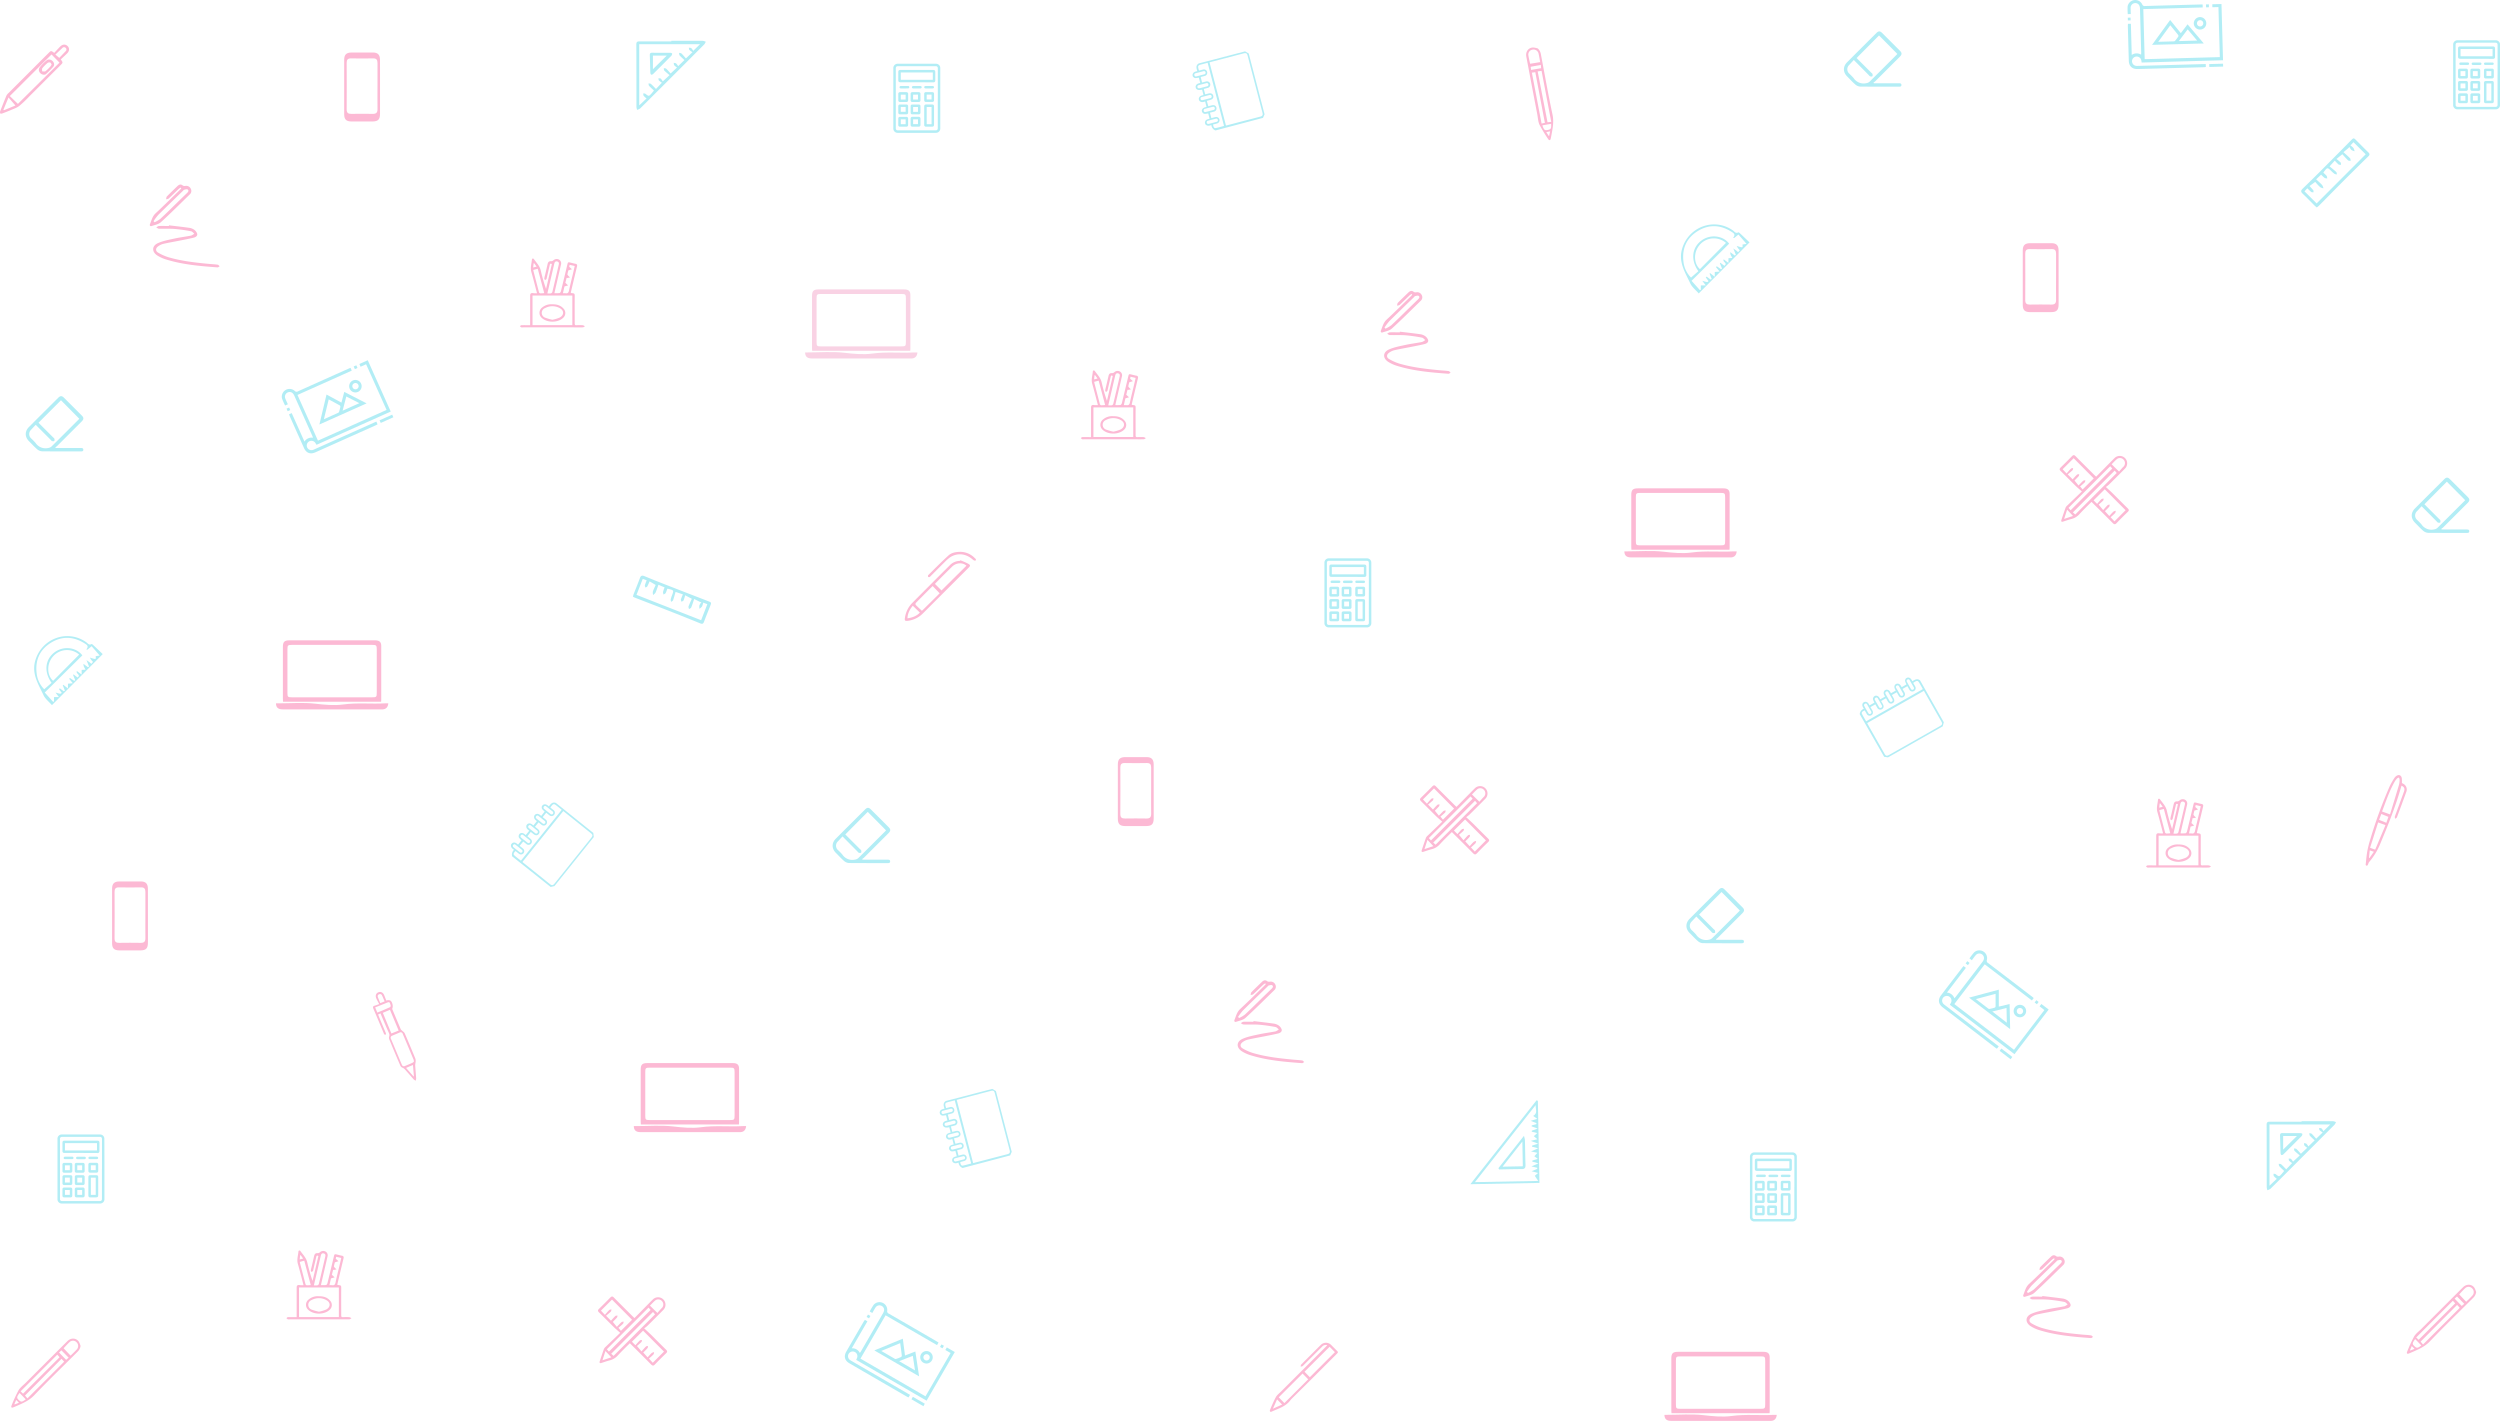 <svg xmlns="http://www.w3.org/2000/svg" viewBox="0 0 1809.57 1028.48">
  <title>background-list</title>
  <g>
    <path d="M923.06,84.68l-.27-1c.17-2.06,1.76-2.53,3.38-2.88l-1-3.86c-3,.5-3,.5-4.33-.77l-.27-1c.14-2.08,1.68-2.59,3.49-2.92-.68-2.1-1.3-4.15,1-5.59l33.58-8.74,2.63,1.54,11.45,44-1.13,2.6-34.38,9.1a4.55,4.55,0,0,1-1.52-.91,4.85,4.85,0,0,1-1.49-3c-1.66.63-3.17.87-4.37-.63l-.27-1c.08-2.13,1.71-2.57,3.38-2.92l-1-3.86c-3,.54-3.16.5-4.38-.93l-.27-1c.25-2,1.8-2.43,3.43-2.76l-1-3.95c-1.65.6-3.2.84-4.36-.81l-.27-1c.22-2,1.76-2.49,3.43-2.83l-1-3.9C925.83,85.95,924.24,86.32,923.06,84.68Zm9.82-18.83,11.9,45.73c.27,0,.45-.06.62-.11q12.14-3.16,24.28-6.32c1.59-.42,2-1.18,1.5-2.94l-10.66-41c-.51-2-1.12-2.3-3.11-1.79L934,65.56ZM932,97.65c1-.26,1.85-.5,2.72-.7,1.63-.39,2.81.26,3.16,1.71a2.38,2.38,0,0,1-2,2.94c-.89.25-1.78.47-2.68.7l1,3.94c1-.26,1.92-.52,2.86-.74a2.39,2.39,0,1,1,1.17,4.63c-.92.26-1.86.49-2.76.72.18,1.89.77,2.79,1.91,2.58,2-.39,4-1,6-1.52L931.52,66.2l-4.45,1.16c-2.56.67-2.77,1-2.06,3.62.07.26.18.52.3.85,1-.25,1.86-.5,2.76-.72a2.36,2.36,0,0,1,3.08,1.71,2.32,2.32,0,0,1-1.83,2.91c-.92.26-1.85.49-2.83.74l1,4c.94-.25,1.83-.49,2.73-.71a2.41,2.41,0,1,1,1.24,4.64c-.88.27-1.79.47-2.72.71l1,3.94,2.38-.62c1.83-.46,3,.1,3.44,1.58s-.38,2.6-2.18,3.08l-2.46.64Zm-3.56-13.73c.93-.24,1.87-.47,2.8-.73a1.18,1.18,0,1,0-.61-2.28l-5.5,1.44c-.73.19-1.13.64-1,1.41s.81,1,1.57.86S927.54,84.16,928.44,83.92Zm1.67,6.29-2.7.7c-.76.2-1.21.67-1,1.49s.84,1,1.6.79l5.4-1.4c.79-.2,1.21-.72,1-1.49s-.85-1-1.62-.79ZM925.72,73h0c-1,.25-1.94.49-2.91.76a1.08,1.08,0,0,0-.89,1.36,1.1,1.1,0,0,0,1.45.91c1.91-.45,3.82-1,5.71-1.48a1.18,1.18,0,1,0-.66-2.25Zm7.18,28.08,2.8-.73a1.14,1.14,0,0,0,1-1.41,1.17,1.17,0,0,0-1.58-.87c-1.84.46-3.68.93-5.5,1.43a1.14,1.14,0,0,0-.93,1.53c.23.78.82.93,1.53.75C931.11,101.57,932,101.33,932.9,101.09Zm2.31,8.58c.93-.24,1.87-.47,2.8-.73a1.12,1.12,0,0,0,.89-1.47,1.1,1.1,0,0,0-1.43-.8q-2.86.7-5.7,1.48a1.09,1.09,0,0,0-.87,1.46,1.12,1.12,0,0,0,1.52.78C933.36,110.18,934.28,109.92,935.22,109.67Z" transform="translate(-57.4 -20.74)" fill="#b2edf5"/>
    <g>
      <path d="M266.62,320.62l1.93-.86,9.23,20.61a6.08,6.08,0,0,1,6.17-2.78c-.19-.54-.3-.94-.47-1.32q-6.53-14.59-13.07-29.18c-.94-2.1-2.45-2.94-4.3-2.46a3.39,3.39,0,0,0-2.18,4.61c.53,1.37,1.19,2.69,1.83,4.12l-2,.89a46.41,46.41,0,0,1-2.25-5.13,5.62,5.62,0,0,1,9.2-5.46,1.82,1.82,0,0,0,2.42.31q18.35-8.27,36.74-16.47c.39-.18.81-.31,1.27-.49l.88,2-39.29,17.6,14.82,33.09,49.66-22.24-14.81-33.06-4,1.8-.88-2,6.07-2.72,16.64,37.16-53.73,24.06c-.26-.43-.52-.88-.81-1.32a3.39,3.39,0,1,0-2.16,5.13,7.6,7.6,0,0,0,1.52-.57l43.09-19.3,1.66-.75.89,2c-.4.21-.8.46-1.23.65q-21.88,9.81-43.77,19.6c-3.66,1.64-6.63.51-8.26-3.12q-5.19-11.54-10.35-23.1C266.92,321.51,266.79,321.09,266.62,320.62Z" transform="translate(-57.4 -20.74)" fill="#b2edf5"/>
      <path d="M306.59,304.41l16.18,8.3L288.59,328l5.15-21.68,10.81,5.83Zm-14.75,19.78c3.68-1.65,7-3.15,10.4-4.68a1.32,1.32,0,0,0,.61-.75,36.41,36.41,0,0,0,.92-3.57,1.21,1.21,0,0,0-.44-1c-2.61-1.47-5.26-2.87-8-4.36Zm16.23-16.46L305.4,318l12.11-5.43Z" transform="translate(-57.4 -20.74)" fill="#b2edf5"/>
      <path d="M312.84,296.14a4.52,4.52,0,1,1-2.31,6A4.55,4.55,0,0,1,312.84,296.14Zm2.79,6.2a2.28,2.28,0,1,0-3-1.14A2.27,2.27,0,0,0,315.63,302.34Z" transform="translate(-57.4 -20.74)" fill="#b2edf5"/>
      <path d="M342.1,322.78,333,326.87l-.85-1.91,9.13-4.09Z" transform="translate(-57.4 -20.74)" fill="#b2edf5"/>
      <path d="M316.16,287.09l-1.89.84-.86-1.93,1.89-.84Z" transform="translate(-57.4 -20.74)" fill="#b2edf5"/>
      <path d="M265.62,318.39l-.82-1.84,1.87-.84.82,1.84Z" transform="translate(-57.4 -20.74)" fill="#b2edf5"/>
    </g>
    <g>
      <path d="M1597.68,38l2.11-.06.62,22.57a6.08,6.08,0,0,1,6.77-.2c0-.57.09-1,.08-1.4q-.43-16-.88-32c-.07-2.3-1.14-3.66-3-3.92a3.39,3.39,0,0,0-3.78,3.42c0,1.47.07,2.94.11,4.5l-2.17.06a46.41,46.41,0,0,1-.11-5.6A5.62,5.62,0,0,1,1608,23.89a1.82,1.82,0,0,0,2.12,1.21q20.12-.6,40.24-1.12c.43,0,.87,0,1.36,0l.06,2.16-43,1.19,1,36.24,54.39-1.5-1-36.21-4.39.12-.06-2.15,6.65-.18,1.12,40.7L1607.58,66c-.08-.5-.14-1-.24-1.53a3.39,3.39,0,1,0-4,3.91,7.6,7.6,0,0,0,1.62.06l47.2-1.3,1.82-.05.06,2.17c-.45,0-.92.12-1.38.13q-24,.67-47.94,1.32c-4,.11-6.32-2.07-6.43-6q-.37-12.65-.7-25.3C1597.62,38.92,1597.66,38.49,1597.68,38Z" transform="translate(-57.4 -20.74)" fill="#b2edf5"/>
      <path d="M1640.81,38.34l11.76,13.87-37.44,1,13.07-18,7.74,9.53ZM1619.6,51c4-.11,7.71-.2,11.4-.33a1.32,1.32,0,0,0,.85-.46,36.41,36.41,0,0,0,2.22-2.95,1.21,1.21,0,0,0,0-1.12c-1.85-2.36-3.76-4.67-5.74-7.1Zm21.3-9-6.4,8.48,13.27-.37Z" transform="translate(-57.4 -20.74)" fill="#b2edf5"/>
      <path d="M1649.75,33.11a4.52,4.52,0,1,1-4.42,4.61A4.55,4.55,0,0,1,1649.75,33.11Zm.2,6.79a2.28,2.28,0,1,0-2.32-2.2A2.27,2.27,0,0,0,1650,39.9Z" transform="translate(-57.4 -20.74)" fill="#b2edf5"/>
      <path d="M1666.56,68.93l-10,.28-.06-2.09,10-.28Z" transform="translate(-57.4 -20.74)" fill="#b2edf5"/>
      <path d="M1656.29,26l-2.07.06-.06-2.11,2.07-.06Z" transform="translate(-57.4 -20.74)" fill="#b2edf5"/>
      <path d="M1597.61,35.54l-.06-2,2-.06.06,2Z" transform="translate(-57.4 -20.74)" fill="#b2edf5"/>
    </g>
    <g>
      <path d="M683.43,976.08l1.83,1.06-11.33,19.53a6.08,6.08,0,0,1,5.86,3.38c.33-.47.59-.79.8-1.15q8-13.82,16-27.66c1.15-2,1-3.71-.52-4.93a3.39,3.39,0,0,0-5,.92c-.8,1.23-1.49,2.54-2.27,3.89L686.95,970a46.41,46.41,0,0,1,2.85-4.83,5.62,5.62,0,0,1,9.8,4.28,1.82,1.82,0,0,0,1.16,2.14q17.44,10.05,34.83,20.18c.37.22.73.47,1.14.75l-1.08,1.87-37.24-21.6-18.18,31.36,47.07,27.29,18.17-31.34-3.8-2.2,1.08-1.86,5.76,3.34-20.42,35.22-50.93-29.53c.2-.47.41-.94.6-1.43a3.39,3.39,0,1,0-5.42,1.25,7.6,7.6,0,0,0,1.35.9l40.84,23.68,1.58.91-1.09,1.87c-.4-.2-.84-.38-1.25-.62q-20.75-12-41.48-24.06c-3.47-2-4.29-5.08-2.3-8.53q6.33-11,12.7-21.9C682.89,976.85,683.15,976.5,683.43,976.08Z" transform="translate(-57.4 -20.74)" fill="#b2edf5"/>
      <path d="M719.95,999l2.73,18-32.4-18.79,20.6-8.49,1.58,12.18Zm-24.67-.41c3.49,2,6.67,3.88,9.87,5.7a1.32,1.32,0,0,0,1,.05,36.41,36.41,0,0,0,3.44-1.34,1.21,1.21,0,0,0,.57-1c-.34-3-.75-6-1.15-9.06Zm22.84,3.55-9.9,3.85,11.48,6.66Z" transform="translate(-57.4 -20.74)" fill="#b2edf5"/>
      <path d="M730.31,999.28a4.52,4.52,0,1,1-6.18,1.6A4.55,4.55,0,0,1,730.31,999.28Zm-3.4,5.89a2.28,2.28,0,1,0-.82-3.09A2.27,2.27,0,0,0,726.91,1005.17Z" transform="translate(-57.4 -20.74)" fill="#b2edf5"/>
      <path d="M725.79,1038.59l-8.65-5,1-1.81,8.65,5Z" transform="translate(-57.4 -20.74)" fill="#b2edf5"/>
      <path d="M739.59,996.69l-1.79-1,1.06-1.83,1.79,1Z" transform="translate(-57.4 -20.74)" fill="#b2edf5"/>
      <path d="M684.66,974l1-1.74,1.77,1-1,1.74Z" transform="translate(-57.4 -20.74)" fill="#b2edf5"/>
    </g>
    <path d="M444.13,611.16l.67-.84c1.75-1.09,3.08-.1,4.33,1l2.49-3.11c-2.22-2.14-2.22-2.14-2-3.94l.67-.84c1.75-1.13,3.08-.2,4.42,1.05,1.28-1.8,2.55-3.52,5.07-2.55l27.07,21.71.33,3-28.45,35.47-2.76.64-27.83-22.14a4.55,4.55,0,0,1-.18-1.77,4.85,4.85,0,0,1,1.51-3c-1.5-1-2.6-2-2.11-3.88l.67-.84c1.76-1.21,3.08-.16,4.36,1l2.5-3.12c-2.21-2.08-2.29-2.24-1.87-4.07l.67-.84c1.74-1,3,0,4.26,1.11l2.55-3.18c-1.47-1-2.59-2.07-2-4l.67-.84c1.74-1,3-.07,4.32,1.06l2.52-3.14C444.76,614.14,443.51,613.09,444.13,611.16Zm21-3.37-29.57,36.86c.2.19.32.32.46.43q9.78,7.85,19.57,15.7c1.29,1,2.12.87,3.26-.55l26.48-33c1.26-1.58,1.18-2.28-.43-3.56L466,608.5Zm-26,18.28c.8.64,1.5,1.19,2.19,1.76,1.29,1.08,1.47,2.4.51,3.56a2.38,2.38,0,0,1-3.53.18c-.73-.56-1.44-1.15-2.16-1.73L433.52,633c.8.64,1.56,1.23,2.3,1.85a2.39,2.39,0,1,1-3,3.7c-.76-.59-1.5-1.2-2.23-1.79-1.41,1.27-1.78,2.29-.93,3.07,1.52,1.39,3.19,2.61,4.8,3.9L464,606.91,460.41,604c-2.07-1.66-2.48-1.61-4.13.52-.17.22-.31.45-.51.75.78.63,1.51,1.2,2.22,1.79a2.36,2.36,0,0,1,.47,3.5,2.32,2.32,0,0,1-3.42.27c-.76-.59-1.5-1.2-2.28-1.82l-2.56,3.19c.76.61,1.49,1.18,2.2,1.77a2.41,2.41,0,1,1-3,3.77c-.74-.55-1.45-1.15-2.2-1.76l-2.55,3.17,1.92,1.54c1.46,1.19,1.74,2.5.78,3.7s-2.31,1.25-3.77.09l-2-1.59ZM447.95,615c.75.6,1.5,1.22,2.26,1.81a1.18,1.18,0,1,0,1.46-1.85l-4.44-3.56a1.1,1.1,0,0,0-1.7.08,1.13,1.13,0,0,0,.24,1.77C446.48,613.88,447.22,614.44,447.95,615Zm-4,5.1-2.18-1.75a1.13,1.13,0,0,0-1.78.1c-.53.67-.29,1.26.33,1.76l4.35,3.5a1.16,1.16,0,0,0,1.8-.08,1.17,1.17,0,0,0-.34-1.77Zm11.17-13.79h0c-.78-.63-1.55-1.26-2.35-1.88a1.08,1.08,0,0,0-1.62.1,1.1,1.1,0,0,0,.14,1.7c1.51,1.26,3,2.49,4.6,3.69a1.18,1.18,0,1,0,1.41-1.88Zm-18.23,22.53,2.26,1.81a1.14,1.14,0,0,0,1.72-.06,1.17,1.17,0,0,0-.24-1.79c-1.47-1.2-2.94-2.39-4.44-3.56a1.14,1.14,0,0,0-1.79.16,1.11,1.11,0,0,0,.31,1.68C435.38,627.71,436.11,628.28,436.84,628.86Zm-5.5,7c.75.6,1.49,1.22,2.26,1.81a1.12,1.12,0,0,0,1.71-.16,1.1,1.1,0,0,0-.21-1.62q-2.27-1.88-4.6-3.69a1.09,1.09,0,0,0-1.69.17,1.12,1.12,0,0,0,.28,1.68C429.82,634.65,430.58,635.24,431.34,635.84Z" transform="translate(-57.4 -20.74)" fill="#b2edf5"/>
    <path d="M1429.27,516.17l.94-.53c2-.37,2.9,1,3.66,2.52l3.47-2c-1.27-2.81-1.27-2.81-.37-4.38l.94-.53c2-.41,2.94,1,3.72,2.61,1.85-1.2,3.67-2.33,5.65-.5l17.13,30.18-.81,2.94L1424,568.95l-2.8-.42-17.68-30.86a4.55,4.55,0,0,1,.49-1.71,4.85,4.85,0,0,1,2.51-2.22c-1-1.44-1.67-2.84-.52-4.39l.94-.53c2.08-.47,2.92,1,3.69,2.51l3.47-2c-1.29-2.75-1.3-2.93-.23-4.47l.94-.53c2-.27,2.81,1.11,3.55,2.6l3.55-2c-1-1.44-1.64-2.88-.35-4.42l.94-.53c2-.3,2.86,1.06,3.62,2.58l3.5-2C1428.76,519.16,1428,517.73,1429.27,516.17Zm20.73,4.61-41.09,23.33c.11.25.18.42.26.57q6.19,10.91,12.39,21.82c.82,1.43,1.64,1.59,3.23.69l36.81-20.89c1.76-1,1.93-1.68.92-3.47l-12-21.07Zm-31,7.37c.5.89,1,1.66,1.38,2.44.8,1.47.48,2.78-.84,3.5a2.38,2.38,0,0,1-3.35-1.13c-.47-.79-.91-1.6-1.37-2.41l-3.54,2c.51.9,1,1.72,1.45,2.57a2.39,2.39,0,1,1-4.17,2.32c-.49-.83-.95-1.67-1.41-2.48-1.78.66-2.5,1.47-2,2.51.9,1.85,2,3.6,3,5.39l41.07-23.32-2.27-4c-1.31-2.3-1.71-2.41-4-1-.24.14-.45.31-.75.51.49.87,1,1.67,1.41,2.48a2.36,2.36,0,0,1-.86,3.42,2.32,2.32,0,0,1-3.28-1c-.49-.82-.95-1.66-1.44-2.54l-3.55,2c.48.85,1,1.64,1.39,2.46a2.41,2.41,0,1,1-4.16,2.4c-.49-.79-.92-1.61-1.39-2.44l-3.54,2c.44.77.83,1.45,1.21,2.14.92,1.65.69,3-.64,3.73s-2.61.31-3.54-1.31c-.42-.73-.83-1.47-1.26-2.21Zm12.34-7c.48.84.94,1.69,1.44,2.52a1.18,1.18,0,1,0,2-1.18l-2.81-4.95a1.1,1.1,0,0,0-1.61-.56,1.13,1.13,0,0,0-.43,1.74C1430.46,519.55,1430.94,520.35,1431.4,521.16Zm-5.64,3.24c-.46-.81-.91-1.62-1.38-2.43s-1-1-1.69-.57-.73,1.07-.34,1.75c.92,1.62,1.84,3.23,2.76,4.86a1.16,1.16,0,0,0,1.7.59,1.17,1.17,0,0,0,.34-1.77C1426.67,526,1426.21,525.21,1425.75,524.41Zm15.47-8.69h0c-.49-.87-1-1.75-1.49-2.61a1.08,1.08,0,0,0-1.54-.51,1.1,1.1,0,0,0-.5,1.63c.93,1.73,1.91,3.44,2.91,5.13a1.18,1.18,0,1,0,2-1.22ZM1416,529.92l1.43,2.52a1.14,1.14,0,0,0,1.62.58,1.17,1.17,0,0,0,.43-1.75c-.92-1.66-1.85-3.31-2.81-4.94a1.14,1.14,0,0,0-1.72-.51,1.11,1.11,0,0,0-.33,1.68C1415,528.31,1415.5,529.11,1416,529.92Zm-7.69,4.46c.48.84.93,1.69,1.43,2.51a1.12,1.12,0,0,0,1.65.48,1.1,1.1,0,0,0,.4-1.59q-1.42-2.58-2.91-5.13a1.09,1.09,0,0,0-1.64-.47,1.12,1.12,0,0,0-.36,1.67C1407.3,532.71,1407.79,533.54,1408.27,534.37Z" transform="translate(-57.4 -20.74)" fill="#b2edf5"/>
    <path d="M740.06,835.68l-.27-1c.17-2.06,1.76-2.53,3.38-2.88l-1-3.86c-3,.5-3,.5-4.33-.77l-.27-1c.14-2.08,1.68-2.59,3.49-2.92-.68-2.1-1.3-4.15,1-5.59l33.58-8.74,2.63,1.54,11.45,44-1.13,2.6-34.38,9.1a4.55,4.55,0,0,1-1.52-.91,4.85,4.85,0,0,1-1.49-3c-1.66.63-3.17.87-4.37-.63l-.27-1c.08-2.13,1.71-2.57,3.38-2.92l-1-3.86c-3,.54-3.16.5-4.38-.93l-.27-1c.25-2,1.8-2.43,3.43-2.76l-1-3.95c-1.65.6-3.2.84-4.36-.81l-.27-1c.22-2,1.76-2.49,3.43-2.83l-1-3.9C742.83,836.95,741.24,837.32,740.06,835.68Zm9.82-18.83,11.9,45.73c.27,0,.45-.06.62-.11q12.14-3.16,24.28-6.32c1.59-.42,2-1.18,1.5-2.94l-10.66-41c-.51-2-1.12-2.3-3.11-1.79L751,816.56ZM749,848.65c1-.26,1.85-.5,2.72-.7,1.63-.39,2.81.26,3.16,1.71a2.38,2.38,0,0,1-2,2.94c-.89.25-1.78.47-2.68.7l1,3.94c1-.26,1.92-.52,2.86-.74a2.39,2.39,0,1,1,1.17,4.63c-.92.26-1.86.49-2.76.72.18,1.89.77,2.79,1.91,2.58,2-.39,4-1,6-1.52l-11.9-45.71-4.45,1.16c-2.56.67-2.77,1-2.06,3.62.07.26.18.52.3.85,1-.25,1.86-.5,2.76-.72a2.36,2.36,0,0,1,3.08,1.71,2.32,2.32,0,0,1-1.83,2.91c-.92.26-1.85.49-2.83.74l1,4c.94-.25,1.83-.49,2.73-.71a2.41,2.41,0,1,1,1.24,4.64c-.88.27-1.79.47-2.72.71l1,3.94,2.38-.62c1.83-.46,3,.1,3.44,1.58s-.38,2.6-2.18,3.08l-2.46.64Zm-3.56-13.73c.93-.24,1.87-.47,2.8-.73a1.18,1.18,0,1,0-.61-2.28l-5.5,1.44c-.73.19-1.13.64-1,1.41s.81,1,1.57.86S744.54,835.16,745.44,834.92Zm1.67,6.29-2.7.7c-.76.2-1.21.67-1,1.49s.84,1,1.6.79l5.4-1.4c.79-.2,1.21-.72,1-1.49s-.85-1-1.62-.79ZM742.72,824h0c-1,.25-1.94.49-2.91.76a1.08,1.08,0,0,0-.89,1.36,1.1,1.1,0,0,0,1.45.91c1.91-.45,3.82-1,5.71-1.48a1.18,1.18,0,1,0-.66-2.25Zm7.18,28.08,2.8-.73a1.14,1.14,0,0,0,1-1.41,1.17,1.17,0,0,0-1.58-.87c-1.84.46-3.68.93-5.5,1.43a1.14,1.14,0,0,0-.93,1.53c.23.78.82.93,1.53.75C748.11,852.57,749,852.33,749.9,852.09Zm2.31,8.58c.93-.24,1.87-.47,2.8-.73a1.12,1.12,0,0,0,.89-1.47,1.1,1.1,0,0,0-1.43-.8q-2.86.7-5.7,1.48a1.09,1.09,0,0,0-.87,1.46,1.12,1.12,0,0,0,1.52.78C750.36,861.18,751.28,860.92,752.22,860.67Z" transform="translate(-57.4 -20.74)" fill="#b2edf5"/>
    <g>
      <path d="M1478.69,720l1.68,1.29-13.73,17.92a6.08,6.08,0,0,1,5.38,4.1c.39-.42.69-.71.94-1q9.73-12.68,19.44-25.38c1.4-1.83,1.42-3.56.11-5a3.39,3.39,0,0,0-5.09.28c-1,1.12-1.8,2.33-2.75,3.57l-1.72-1.32a46.41,46.41,0,0,1,3.44-4.42,5.62,5.62,0,0,1,9.18,5.5,1.82,1.82,0,0,0,.88,2.28q16,12.2,32,24.47c.34.26.66.56,1,.89l-1.31,1.72L1494,718.73l-22,28.78,43.19,33.09,22-28.76-3.49-2.67,1.31-1.71,5.28,4-24.76,32.32L1468.75,748c.25-.44.53-.88.77-1.34a3.39,3.39,0,1,0-5.54.55,7.6,7.6,0,0,0,1.22,1.07L1502.69,777l1.45,1.11-1.32,1.72c-.38-.25-.78-.49-1.16-.77q-19-14.58-38.07-29.17c-3.18-2.44-3.6-5.59-1.19-8.75q7.68-10.06,15.39-20.09C1478.06,720.72,1478.36,720.41,1478.69,720Z" transform="translate(-57.4 -20.74)" fill="#b2edf5"/>
      <path d="M1512,747.47l.4,18.18-29.73-22.78,21.52-5.79v12.28Zm-24.42-3.56c3.2,2.45,6.12,4.7,9.06,6.92a1.32,1.32,0,0,0,.95.18,36.41,36.41,0,0,0,3.58-.89,1.21,1.21,0,0,0,.69-.88c0-3,0-6,0-9.13Zm22.2,6.44-10.31,2.55L1510,761Z" transform="translate(-57.4 -20.74)" fill="#b2edf5"/>
      <path d="M1522.22,749a4.52,4.52,0,1,1-6.34.8A4.55,4.55,0,0,1,1522.22,749Zm-4.12,5.41a2.28,2.28,0,1,0-.41-3.17A2.27,2.27,0,0,0,1518.1,754.44Z" transform="translate(-57.4 -20.74)" fill="#b2edf5"/>
      <path d="M1512.71,787.44l-7.94-6.08,1.27-1.66,7.94,6.08Z" transform="translate(-57.4 -20.74)" fill="#b2edf5"/>
      <path d="M1531.76,747.64l-1.64-1.26,1.29-1.68L1533,746Z" transform="translate(-57.4 -20.74)" fill="#b2edf5"/>
      <path d="M1480.18,718.08l1.23-1.6,1.63,1.25-1.23,1.6Z" transform="translate(-57.4 -20.74)" fill="#b2edf5"/>
    </g>
  </g>
  <g>
    <path d="M1323.75,196.2,1287,233.14c-2-2.32-4.82-4.45-6.13-7.28-3.65-7.87-8.73-15.38-5.93-25,4.63-16,23.26-22.88,36.81-13.31,1.14.8,2,2.45,3.92,1.36.19-.11.82.38,1.15.7C1319.2,191.81,1321.55,194.09,1323.75,196.2Zm-14.74.91L1281.79,224l6,6.69.71-.16v-3.22h3.57l-2.51-3.32c3.7,1.11,3.7,1.11,4.53.22l-2-2.68.64-.56,2.78,2.1.88-.4-1.56-3.93.38-.33,3.38,2.64V217.6l3.55-.28-2.65-3.22.55-.63,3,2.07.84-.37-1.6-3.93.39-.32,2.84,2.2c2.84-1.93-1.63-2.75-.42-4.66l3.41,2.58v-3.4l2.79-.18c-.44-.83-.91-1.65-1.29-2.5a7.62,7.62,0,0,1-.2-1.73l3.24,2.45.84-.43-1.88-4.68c1.09.77,1.55,1.07,2,1.41s.94.84,1.48,1.32l1.27-1.42c-.48-.52-.91-.92-1.25-1.38s-.61-1-1.07-1.76c4.54,1.42,4.54,1.42,4.21-1l2.95-.48-5.86-6.77-3.09,2.55-.77-.2c2.11-2.48.26-3.43-1.23-4.38-8.08-5.11-16.43-5.44-24.52-.37s-11.3,12.69-10.19,22a19.11,19.11,0,0,0,5.48,11.57l5.32-4.64C1281,209,1282,200,1289,194.81,1295.29,190.17,1304.48,191.08,1309,197.11Zm-2.31-.56a13.45,13.45,0,0,0-19.19,1.65c-4.41,5.22-4.2,13.4.36,17.34Z" transform="translate(-57.4 -20.74)" fill="#b2edf5"/>
    <path d="M1170.56,817.57l1.12,59.39-50,.95,47.95-60.75ZM1125,876.4l45.81-.87-2.49-3.7,2.36-2.06L1166,868.5l4.18-1.72L1170,866l-4.12-1,5.08-2.18-4.47-1.29.08-.74,3.93-1.24-2.52-1.9,2.25-2.47-4.65-1,5.18-2.25-4.46-1.22.08-.75,4.33-1.41-5.32-2,4.81-1.19-2.59-2.23,2.51-2.23-4-1,.06-.74,4.25-1.5L1166,836l.14-.68,3.27-.86.13-.76-4.2-1.67,4.8-1.45-3-2.09c3.44-1.95,1.75-4.61,1.78-7.83Z" transform="translate(-57.4 -20.74)" fill="#b2edf5"/>
    <path d="M1142,866.28l18.48-23.37a20.14,20.14,0,0,1,.71,3c.16,6,.2,12,.41,18.05.07,2.15-.58,3.05-2.87,3-5.41,0-10.81.16-16.22.26ZM1159.33,847,1145,865.21l14.66-.28Z" transform="translate(-57.4 -20.74)" fill="#b2edf5"/>
    <path d="M543.32,50.29c7.59,0,15.18,0,22.77,0a7.84,7.84,0,0,1,2.15.66,8,8,0,0,1-1,1.85q-15.26,15.34-30.58,30.62C531.35,88.71,526.1,94,520.79,99.21a7.8,7.8,0,0,1-2.23,1.07,9.19,9.19,0,0,1-.49-2.07c0-15.11,0-30.22-.07-45.33,0-1.63.54-2.2,2.17-2.19,7.71.06,15.43,0,23.14,0Zm-12.58,36c-1.23-1.18-2.46-2.23-3.52-3.43-.35-.39-.3-1.14-.43-1.73.59.1,1.36,0,1.75.35,1.26,1.09,2.39,2.34,3.69,3.65l4.28-4.53A14,14,0,0,1,534.35,79c-.32-.36-.26-1.05-.37-1.6.6.08,1.37-.05,1.74.28a9.55,9.55,0,0,1,1.41,2l4.9-4.56c-1.34-1.14-2.63-2.13-3.77-3.29-.36-.37-.29-1.16-.42-1.75.6.12,1.39,0,1.77.39,1.19,1.1,2.22,2.36,3.22,3.45l4.61-4.3a10.8,10.8,0,0,1-2-1.63c-.33-.44-.27-1.17-.38-1.77.6.14,1.35.11,1.77.46a9.54,9.54,0,0,1,1.43,1.94l4.55-4.4c-1.23-1.17-2.44-2.18-3.46-3.36-.37-.43-.3-1.24-.43-1.88.6.15,1.37.12,1.76.5,1.16,1.11,2.17,2.37,3.21,3.56l4.73-4.54a13.75,13.75,0,0,1-2.24-1.63c-.32-.35-.26-1.06-.37-1.61.6.09,1.37,0,1.75.31a9.35,9.35,0,0,1,1.4,2l4.94-4.85h-44V97l5.29-5a14.19,14.19,0,0,1-2.1-1.94c-.31-.43-.21-1.15-.29-1.74.55.11,1.23,0,1.62.35,2.41,1.88,2.39,1.92,4.43-.33C529.61,87.71,530.1,87.07,530.74,86.3Z" transform="translate(-57.4 -20.74)" fill="#b2edf5"/>
    <path d="M1734.39,170.92c-.6-.5-1.09-.85-1.51-1.27-2.94-2.93-5.82-5.93-8.83-8.79-1.43-1.35-1.19-2.33.08-3.56,4-3.88,8-7.77,11.94-11.72q11.54-11.57,23-23.2c1.93-1.94,2-1.94,3.86-.08,2.89,2.89,5.73,5.83,8.68,8.66,1.16,1.11,1.17,1.87,0,3q-8.84,8.63-17.57,17.37c-6.05,6.05-12,12.17-18.07,18.24C1735.52,170,1735,170.42,1734.39,170.92Zm-1.17-18.53-4.13,3c1.14,1.27,2,2.13,2.75,3.11.25.33.11,1,.14,1.45-.54-.06-1.21.06-1.58-.23-1-.77-1.87-1.71-2.9-2.69l-2.05,2.19,8.8,8.76,35.51-35.55-8.84-8.76-2.22,2.32a12.18,12.18,0,0,1,2.21,1.89,8.61,8.61,0,0,1,.8,2.34,7.57,7.57,0,0,1-2.32-.95,10.56,10.56,0,0,1-1.57-2.36l-.38.84-3.77,3.14c1.73,1.58,3.34,2.94,4.79,4.45.39.4.29,1.26.42,1.91-.65-.15-1.5-.08-1.91-.47-1.52-1.46-2.89-3.07-4.11-4.4l-4.28,3.43a27.68,27.68,0,0,1,3,2.52c.33.38.21,1.15.3,1.75-.6-.08-1.36,0-1.76-.28a30.69,30.69,0,0,1-2.73-2.8l-3.78,4.16c1.72,1.43,3.34,2.69,4.83,4.09.38.35.35,1.13.51,1.72a4.6,4.6,0,0,1-1.71-.35,20.77,20.77,0,0,1-2.44-2.15c-2.74-2.61-2.79-2.61-5.16.45a10,10,0,0,0-.52.87,20.22,20.22,0,0,1,2.36,2.24c.36.46.31,1.23.44,1.87a4.82,4.82,0,0,1-1.87-.36,24.48,24.48,0,0,1-2.57-2.38l-3.58,3.38c1.62,1.53,3.08,2.76,4.34,4.17a7.46,7.46,0,0,1,.94,2.33,6.45,6.45,0,0,1-2.34-.82C1735.36,154.95,1734.17,153.45,1733.22,152.39Z" transform="translate(-57.4 -20.74)" fill="#b2edf5"/>
    <path d="M535.93,58.94c2.19,0,4.39,0,6.58,0,.5,0,1.38.31,1.4.56a2.21,2.21,0,0,1-.56,1.6q-6.53,6.63-13.15,13.16a1.75,1.75,0,0,1-1.42.53c-.35-.14-.62-.88-.64-1.37-.16-4.26-.24-8.52-.4-12.78,0-1.33.54-1.77,1.8-1.74C531.67,59,533.8,58.93,535.93,58.94ZM530,61v9.84L540,61Z" transform="translate(-57.4 -20.74)" fill="#b2edf5"/>
    <path d="M515.51,452.62c.22-.75.34-1.34.56-1.89,1.51-3.87,3.11-7.7,4.53-11.6.67-1.85,1.67-2,3.29-1.35C529,439.9,534.21,442,539.4,444c10.14,4,20.31,7.89,30.46,11.83,2.55,1,2.58,1.05,1.62,3.51-1.49,3.8-3.06,7.58-4.47,11.41-.56,1.51-1.25,1.82-2.74,1.21q-11.44-4.66-22.94-9.17c-8-3.13-16-6.18-23.94-9.28C516.77,453.32,516.2,453,515.51,452.62ZM532,444.15l-4.39-2.6c-.7,1.55-1.14,2.7-1.75,3.76-.21.36-.83.48-1.27.71-.16-.52-.54-1.09-.42-1.54.31-1.22.82-2.4,1.3-3.73l-2.83-1-4.52,11.57,46.78,18.35,4.5-11.61-3-1.11a12.18,12.18,0,0,1-.86,2.78,8.61,8.61,0,0,1-1.83,1.67,7.57,7.57,0,0,1-.06-2.51,10.56,10.56,0,0,1,1.53-2.38h-.92l-4.39-2.2c-.76,2.22-1.36,4.24-2.17,6.17-.21.51-1,.77-1.59,1.15-.13-.65-.52-1.41-.33-1.94.73-2,1.66-3.88,2.39-5.52l-4.86-2.55a27.68,27.68,0,0,1-1.13,3.71c-.21.46-1,.66-1.48,1-.16-.58-.58-1.23-.44-1.73a30.69,30.69,0,0,1,1.47-3.62l-5.32-1.81c-.63,2.15-1.14,4.13-1.82,6.06-.17.48-.9.77-1.37,1.15a4.6,4.6,0,0,1-.36-1.71,20.77,20.77,0,0,1,1-3.1c1.3-3.55,1.28-3.6-2.48-4.55a10,10,0,0,0-1-.13,20.22,20.22,0,0,1-1.11,3.06c-.28.51-1,.77-1.54,1.15a4.82,4.82,0,0,1-.42-1.86,24.48,24.48,0,0,1,1.15-3.31L534,444c-.76,2.1-1.3,3.93-2.09,5.65-.33.72-1.16,1.2-1.76,1.8a6.45,6.45,0,0,1-.19-2.47C530.54,447.14,531.44,445.45,532,444.15Z" transform="translate(-57.4 -20.74)" fill="#b2edf5"/>
    <path d="M1723.32,832.29c7.59,0,15.18,0,22.77,0a7.84,7.84,0,0,1,2.15.66,8,8,0,0,1-1,1.85q-15.26,15.34-30.58,30.62c-5.26,5.26-10.51,10.55-15.82,15.77a7.8,7.8,0,0,1-2.23,1.07,9.19,9.19,0,0,1-.49-2.07c0-15.11,0-30.22-.07-45.33,0-1.63.54-2.2,2.17-2.19,7.71.06,15.43,0,23.14,0Zm-12.58,36c-1.23-1.18-2.46-2.23-3.52-3.43-.35-.39-.3-1.14-.43-1.73.59.1,1.36,0,1.75.35,1.26,1.09,2.39,2.34,3.69,3.65l4.28-4.53a14,14,0,0,1-2.15-1.66c-.32-.36-.26-1.05-.37-1.6.6.08,1.37-.05,1.74.28a9.55,9.55,0,0,1,1.41,2l4.9-4.56c-1.34-1.14-2.63-2.13-3.77-3.29-.36-.37-.29-1.16-.42-1.75.6.12,1.39,0,1.77.39,1.19,1.1,2.22,2.36,3.22,3.45l4.61-4.3a10.8,10.8,0,0,1-2-1.63c-.33-.44-.27-1.17-.38-1.77.6.14,1.35.11,1.77.46a9.54,9.54,0,0,1,1.43,1.94l4.55-4.4c-1.23-1.17-2.44-2.18-3.46-3.36-.37-.43-.3-1.24-.43-1.88.6.15,1.37.12,1.76.5,1.16,1.11,2.17,2.37,3.21,3.56l4.73-4.54a13.75,13.75,0,0,1-2.24-1.63c-.32-.35-.26-1.06-.37-1.61.6.09,1.37,0,1.75.31a9.35,9.35,0,0,1,1.4,2l4.94-4.85h-44V879l5.29-5a14.19,14.19,0,0,1-2.1-1.94c-.31-.43-.21-1.15-.29-1.74.55.11,1.23,0,1.62.35,2.41,1.88,2.39,1.92,4.43-.33C1709.61,869.71,1710.1,869.07,1710.74,868.3Z" transform="translate(-57.4 -20.74)" fill="#b2edf5"/>
    <path d="M1715.93,840.94c2.19,0,4.39,0,6.58,0,.5,0,1.38.31,1.4.56a2.21,2.21,0,0,1-.56,1.6q-6.53,6.63-13.15,13.16a1.75,1.75,0,0,1-1.42.53c-.35-.14-.62-.88-.64-1.37-.16-4.26-.24-8.52-.4-12.78,0-1.33.54-1.77,1.8-1.74C1711.67,841,1713.8,840.93,1715.93,840.94ZM1710,843v9.84l10-9.84Z" transform="translate(-57.4 -20.74)" fill="#b2edf5"/>
    <path d="M131.75,494.2,95,531.14c-2-2.32-4.82-4.45-6.13-7.28-3.65-7.87-8.73-15.38-5.93-25,4.63-16,23.26-22.88,36.81-13.31,1.14.8,2,2.45,3.92,1.36.19-.11.82.38,1.15.7C127.2,489.81,129.55,492.09,131.75,494.2Zm-14.74.91L89.79,522l6,6.69.71-.16v-3.22h3.57L97.56,522c3.7,1.11,3.7,1.11,4.53.22l-2-2.68.64-.56,2.78,2.1.88-.4-1.56-3.93.38-.33,3.38,2.64V515.6l3.55-.28-2.65-3.22.55-.63,3,2.07.84-.37-1.6-3.93.39-.32,2.84,2.2c2.84-1.93-1.63-2.75-.42-4.66l3.41,2.58v-3.4l2.79-.18c-.44-.83-.91-1.65-1.29-2.5a7.62,7.62,0,0,1-.2-1.73l3.24,2.45.84-.43L120,498.55c1.09.77,1.55,1.07,2,1.41s.94.84,1.48,1.32l1.27-1.42c-.48-.52-.91-.92-1.25-1.38s-.61-1-1.07-1.76c4.54,1.42,4.54,1.42,4.21-1l2.95-.48-5.86-6.77-3.09,2.55-.77-.2c2.11-2.48.26-3.43-1.23-4.38-8.08-5.11-16.43-5.44-24.52-.37s-11.3,12.69-10.19,22a19.11,19.11,0,0,0,5.48,11.57l5.32-4.64C89,507,90,498,97,492.81,103.29,488.17,112.48,489.08,117,495.11Zm-2.31-.56a13.45,13.45,0,0,0-19.19,1.65c-4.41,5.22-4.2,13.4.36,17.34Z" transform="translate(-57.4 -20.74)" fill="#b2edf5"/>
  </g>
  <g>
    <path d="M1170.51,55.82a7.31,7.31,0,0,1,2.24,4.27c2.75,14.55,5.31,29.14,8.4,43.62,1.08,5.06.17,9.71-.72,14.51-.2,1-.38,2.09-.64,3.12-.08.33-.34.78-.61.84a1.12,1.12,0,0,1-.94-.44,108.72,108.72,0,0,1-6.45-10.6c-1.09-2.27-1.17-5-1.66-7.6q-4-20.9-7.94-41.8c-.68-3.6,1.56-6.59,5-6.62A15.35,15.35,0,0,1,1170.51,55.82Zm9.72,53.14-7-36.93-2.82.41,7.12,36.8Zm-7,1.2,2.4-.49L1168.69,73l-2.49.32Zm-1-44.45c-.41-2.16-.72-4.3-1.23-6.39a3.71,3.71,0,0,0-4.24-2.66,3.59,3.59,0,0,0-3.13,3.74c.28,2.26.9,4.48,1.32,6.49Zm.45,2-7.35,1.36.32,2.3,7.26-1.27Zm1.13,43.76c1.07,3.17,1.71,3.76,3.43,3.44,2.83-.54,3.1-.93,2.91-4.55Zm4.55,7.6h.37l.7-3.25-2.8.55Z" transform="translate(-57.4 -20.74)" fill="#fcb9d4"/>
    <path d="M332.79,754.24l-1.71.82c.3.76.57,1.5.87,2.23q2.24,5.33,4.48,10.65a3.31,3.31,0,0,1,.35,1c0,.26-.17.72-.33.75a1.08,1.08,0,0,1-.89-.27,4.7,4.7,0,0,1-.57-1.21c-2.43-5.78-4.83-11.57-7.32-17.33-.51-1.19-.38-1.83.9-2.2.94-.27,1.86-.63,3.32-1.14-.81-1.58-1.56-2.84-2.13-4.18-.84-2-.19-3.68,1.53-4.37s3.34.09,4.18,2.06c.54,1.27,1,2.58,1.55,3.94a4.48,4.48,0,0,1,1.14-.29A4.14,4.14,0,0,1,340,745c1.29.73,2.08,4,1.46,5.4a1.53,1.53,0,0,0,0,1.1q3,7.14,6,14.24c.15.36.57.61.87.91.67.67,1.62,1.21,2,2q4,9.24,7.81,18.58a7,7,0,0,1,0,2.82,14.11,14.11,0,0,0-.22,1.67c.22,3.22.5,6.43.71,9.64a6,6,0,0,1-.33,1.58,5.36,5.36,0,0,1-1.37-.81c-1.78-2-3.48-4-5.24-5.95-.93-1.05-1.72-2.22-3.21-2.7a3.05,3.05,0,0,1-1.42-1.67q-4-9.26-7.81-18.58a3.22,3.22,0,0,1-.18-2.19,3.13,3.13,0,0,0-.19-2.66C336.78,763.75,334.83,759.09,332.79,754.24Zm24.18,35a5.12,5.12,0,0,0-.15-1.36q-3.93-9.42-7.92-18.83a1.55,1.55,0,0,0-2.3-.9c-1.73.73-3.46,1.47-5.2,2.19a1.58,1.58,0,0,0-1,2.36q3.93,9.35,7.87,18.7a1.58,1.58,0,0,0,2.31.91c1.78-.74,3.56-1.48,5.32-2.26A5.74,5.74,0,0,0,357,789.22Zm-22.46-35.38,6.19,14.94,5.25-2.11-6.3-15.06Zm-4-.15c3.12-1.32,6.17-2.59,9.18-3.94a1.37,1.37,0,0,0,.51-1.21c-.79-2.84-.83-2.84-3.48-1.74-.82.34-1.64.71-2.47,1l-5.29,2.1Zm25.8,37.88-5,2.13,5.42,6.19.26-.13Zm-20.5-46c-.66-1.53-1.25-3-1.94-4.43a1.5,1.5,0,0,0-2-.75,1.47,1.47,0,0,0-1,1.94c.53,1.54,1.19,3,1.78,4.49Z" transform="translate(-57.4 -20.74)" fill="#fcb9d4"/>
    <path d="M1018.14,994.43a3.5,3.5,0,0,0-3.7,1L1000.87,1009c-.21.21-.38.49-.64.6a9.59,9.59,0,0,1-1.36.39c.1-.5,0-1.16.32-1.47,3.26-3.34,6.57-6.63,9.87-9.93,1.46-1.46,2.9-2.94,4.39-4.36a5.21,5.21,0,0,1,7.52.08l3.85,3.86c1.31,1.32,1.32,1.4,0,2.7q-8.65,8.66-17.31,17.3-7.52,7.49-15.07,14.94a11.1,11.1,0,0,0-1.07,1.22c-3.44,4.6-8.82,6-13.68,8.26a1,1,0,0,1-.93-.07,1.21,1.21,0,0,1-.18-1,102.09,102.09,0,0,1,4.32-9.52c.93-1.65,2.64-2.87,4-4.26l31.89-31.89C1017.24,995.4,1017.6,995,1018.14,994.43Zm-12.65,23.19,18.15-18.15-3.84-3.92-18.16,18.09Zm-18.42,18.72,17.24-17.23-4.08-4.17L983,1032.14Zm-5.3-2.69-3,6.75,6.66-3Z" transform="translate(-57.4 -20.74)" fill="#fcb9d4"/>
    <path d="M101.39,63.75c1.67,2.3,1.67,2.3-.21,4.18Q90,79.15,78.76,90.36a87.09,87.09,0,0,1-7.33,7c-1.74,1.37-4,2.11-6.05,3s-4.22,1.72-6.35,2.51c-.44.16-1.28.23-1.41,0a2,2,0,0,1-.1-1.56c1.49-3.86,3-7.7,4.61-11.51A6.62,6.62,0,0,1,63.68,88Q78.1,73.54,92.55,59.11c1.79-1.79,1.8-1.79,4.09-.08,1.43-1.52,2.87-3.13,4.39-4.65,1.69-1.69,3.77-1.78,5.28-.3s1.41,3.57-.29,5.27C104.49,60.86,102.9,62.31,101.39,63.75Zm-.92,2.33-5.78-5.92L64.49,90.27l5.87,5.67ZM59.85,100.22l.36.32,8.35-3.43-5-5.82ZM100.3,62.63l4.53-4.73a1.6,1.6,0,0,0,.14-2.47,1.63,1.63,0,0,0-2.49.12c-1.62,1.51-3.22,3-5,4.74Z" transform="translate(-57.4 -20.74)" fill="#fcb9d4"/>
    <path d="M752.47,426.26a53.69,53.69,0,0,1,5.8,2.55c1.65,1,1.57,1.5.2,2.88l-22.18,22.19c-3.58,3.58-7.14,7.17-10.73,10.73a18.4,18.4,0,0,1-11.07,5.49c-2,.23-2.41-.13-2.08-2.13a19.3,19.3,0,0,1,5.2-10.71q13.57-13.68,27.22-27.29a10.24,10.24,0,0,1,7.45-3.25Zm-13.59,21.87,18.05-17.92c-2.74-2.48-7.35-2.28-10.36.66-4,3.93-8,7.94-11.93,11.92a4.68,4.68,0,0,0-.46.65Zm-1.32,2.06-5.1-5.27c-4,4-8.14,8.14-12.19,12.28a1.41,1.41,0,0,0-.05,1.38c1.41,1.46,2.93,2.82,4.45,4.25.29-.24.52-.39.71-.59Zm-23.32,18.12c3.59-.56,6.57-1.6,9-4.15l-5.16-5C716,461.83,714.39,464.58,714.24,468.31Z" transform="translate(-57.4 -20.74)" fill="#fcb9d4"/>
    <path d="M964.67,759.83c4.84.58,9.68,1.11,14.5,1.79a8.37,8.37,0,0,1,3.64,1.31,5.89,5.89,0,0,1,2.32,3c.35,1.56-1.14,2.5-2.46,2.82-3.4.85-6.85,1.48-10.29,2.17-4,.79-7.93,1.45-11.85,2.36a10.61,10.61,0,0,0-3.81,1.88c-1.75,1.31-1.83,3.27,0,4.36a34.5,34.5,0,0,0,7.78,3.47c9.41,2.73,19.12,3.82,28.85,4.74,2.2.21,4.41.3,6.6.6.52.07,1,.74,1.45,1.13-.51.29-1,.86-1.53.82-12.73-.93-25.45-2-37.71-5.86a26,26,0,0,1-5.66-2.6c-4.36-2.67-4.35-7.1.31-9.14,3.7-1.62,7.8-2.38,11.78-3.25s8.08-1.36,12.1-2.15a8.1,8.1,0,0,0,2.35-1.43c-.78-.6-1.5-1.56-2.36-1.72A114.93,114.93,0,0,0,969,762.47c-3.82-.29-7.68-.06-11.51-.18-.68,0-1.34-.62-2-.95.66-.35,1.3-1,2-1,2.4-.12,4.81,0,7.22,0Z" transform="translate(-57.4 -20.74)" fill="#fcb9d4"/>
    <path d="M973.24,732.5a9.75,9.75,0,0,0-1.5,1c-2.4,2.28-4.74,4.64-7.18,6.88-.46.42-1.29.44-1.95.64.19-.71.15-1.63.6-2.09,2.44-2.52,5-4.92,7.51-7.37,1.25-1.22,2.49-1.81,4.09-.46a2.75,2.75,0,0,0,1.77.21,3.6,3.6,0,0,1,3.89,2,3.34,3.34,0,0,1-.68,4.12c-6.94,6.75-13.78,13.62-20.93,20.13-1.7,1.55-4.44,2-6.76,2.81-1,.33-1.52-.49-1.14-1.4,1.13-2.72,1.72-5.64,4.08-7.83,5.85-5.44,11.52-11.08,17.26-16.64.45-.44.87-.92,1.3-1.38Zm-19.69,24.31.71.82a22.16,22.16,0,0,0,4.21-2.47c4.43-4.11,8.71-8.38,13-12.59l6.44-6.24c.77-.75,1.36-1.75.29-2.44-.57-.37-1.7,0-2.54.21-.32.07-.57.51-.85.78-5.92,5.75-11.88,11.46-17.74,17.27A42,42,0,0,0,953.55,756.82Z" transform="translate(-57.4 -20.74)" fill="#fcb9d4"/>
    <path d="M752.68,420.17a14.67,14.67,0,0,1,10.21,4.45c.53.53,1.48,1.09.56,1.89-.25.22-1.34-.19-1.78-.59-4.79-4.41-11-5.24-16.31-1.94a24.26,24.26,0,0,0-4,3.44c-3.41,3.35-6.76,6.75-10.14,10.13a3.75,3.75,0,0,1-1,.88,1.15,1.15,0,0,1-1-.13c-.19-.21-.09-.71-.08-1.08,0-.09.12-.19.2-.27,4.79-4.69,9.47-9.51,14.43-14C746,420.81,749.16,420.19,752.68,420.17Z" transform="translate(-57.4 -20.74)" fill="#fcb9d4"/>
    <path d="M1108.3,623c-3,3-6,5.89-8.74,8.88a11.42,11.42,0,0,1-5.71,3.5c-2.1.53-4.14,1.27-6.2,1.93-1.14.37-1.45-.25-1.18-1.13,1-3,2-6,3.06-9a5.21,5.21,0,0,1,1.39-1.7c3.32-3.21,6.66-6.39,10.41-10-1.68-1.49-3-2.58-4.26-3.79-3.71-3.65-7.35-7.38-11.08-11-1-1-1-1.61,0-2.59q4.14-4,8.11-8.11c1-1,1.64-1.12,2.7,0,4.46,4.56,9,9,13.51,13.54.37.37.76.71,1.34,1.25l10-10.16c1.08-1.1,2.16-2.2,3.27-3.27a5.36,5.36,0,1,1,7.59,7.57q-5.76,5.85-11.62,11.61a24.9,24.9,0,0,1-2.22,1.71c2,1.82,3.58,3.26,5.12,4.78,3.59,3.55,7.11,7.17,10.74,10.68,1,1,1,1.63,0,2.58-2.75,2.66-5.47,5.35-8.11,8.12-1,1.07-1.69,1-2.71,0-4.62-4.7-9.29-9.34-14-14C1109.32,624,1108.89,623.56,1108.3,623Zm24.66,6.06-15.09-15.16-8.07,8,2.54,2.57c1.09-1.21,2.06-2.4,3.17-3.45.34-.33,1.05-.27,1.59-.38-.13.51-.11,1.17-.43,1.49-1.11,1.11-2.34,2.1-3.23,2.87l3.3,3.92c1.14-1.26,2.12-2.45,3.22-3.52.32-.32,1-.3,1.47-.43-.11.54,0,1.23-.36,1.6-1,1.19-2.17,2.25-3.08,3.17l3.19,3.5c1-1.13,1.95-2.24,3-3.2a4.75,4.75,0,0,1,1.7-.6c-.16.58-.15,1.31-.52,1.7-1,1.08-2.17,2-3.23,3l2.77,3Zm-38.33-22.36c1.07-1.16,2.06-2.34,3.18-3.39.34-.32,1.05-.25,1.6-.35-.13.5-.12,1.12-.43,1.46-1,1.18-2.18,2.27-3,3.15l2.93,3.6c1.21-1.26,2.19-2.39,3.29-3.38.38-.34,1.07-.33,1.62-.48-.13.54-.09,1.25-.43,1.59-1.07,1.09-2.27,2-3.42,3l.4.32,1.47,1.82,8.06-8-14.53-14.63-8,8,2.89,3.06c1.1-1.25,2.07-2.45,3.17-3.52.34-.33,1.05-.29,1.59-.42-.15.54-.15,1.25-.49,1.59-1.08,1.07-2.3,2-3.46,3Zm31.91-4.59-1.47-1.74-30.26,30.26,1.71,1.53Zm-3.19-3.22-1.52-1.67-30.18,30.15,1.51,1.73Zm4.89,2.2c.84-1,1.6-1.85,2.37-2.72.32-.36.69-.67,1-1a3.63,3.63,0,0,0-.12-4.92,3.54,3.54,0,0,0-4.89-.34c-1.32,1.12-2.48,2.42-3.75,3.69Zm-33.33,32.11-4.28-4.55-2.16,6.7Z" transform="translate(-57.4 -20.74)" fill="#fcb9d4"/>
    <path d="M89.3,74.84c-2.93-.06-4.78-3.17-3.19-5.31a29.3,29.3,0,0,1,5-5.08c1.29-1,2.89-.76,4.19.35s1.72,2.94.75,4.12a62.38,62.38,0,0,1-5.39,5.46C90.32,74.74,89.62,74.75,89.3,74.84Zm5.48-7.49c-.35-.49-.6-1.2-1-1.33a2.34,2.34,0,0,0-1.9.22,27.44,27.44,0,0,0-3.81,3.83c-.4.5-.15,1.53-.19,2.31.83,0,1.92.32,2.45-.08a32.36,32.36,0,0,0,3.74-3.66A6.52,6.52,0,0,0,94.78,67.36Z" transform="translate(-57.4 -20.74)" fill="#fcb9d4"/>
    <path d="M1795.65,589.45c-4,14.35-9.51,28.06-15.22,41.69a47.5,47.5,0,0,1-8.17,13.54c-.5.56-.59,1.45-1,2.12a.78.78,0,0,1-1.48-.5c.34-3.21.59-6.44,1.17-9.61a77,77,0,0,1,2.26-8.83,331.34,331.34,0,0,1,14-38.18,56.42,56.42,0,0,1,3.27-5.74,5.38,5.38,0,0,1,1.27-1.39c1.88-1.49,3.79-.79,4.15,1.58a25.24,25.24,0,0,1,.07,3.37l.88.51a4.65,4.65,0,0,1,2.27,6q-3.32,9.19-6.76,18.34c-.17.45-.82.72-1.24,1.07-.1-.54-.43-1.16-.27-1.6,2.16-6,4.41-12,6.6-18.07C1798.24,591.63,1797.67,590.29,1795.65,589.45Zm-8.28,20.77c2.22-7.3,4.44-14.47,6.56-21.67a14.8,14.8,0,0,0,.34-3.75c0-.41-.32-.82-.5-1.24a3.52,3.52,0,0,0-1.2.55,13.5,13.5,0,0,0-1.81,2.37c-3.9,6.84-6.36,14.28-9.16,21.65Zm-8.62,5.8-5.83,18.39,3.71,1.31,7.45-17.72Zm.7-1.85,5.26,2.15,1.48-4.31-5.13-2.1Zm-7.3,27.51.33.12,3.2-4.53-3-1Z" transform="translate(-57.4 -20.74)" fill="#fcb9d4"/>
    <path d="M852.11,314c-1.42-5.39-2.69-10.48-4.13-15.52-.86-3,.19-5.91.44-8.85.08-.91,1-1,1.46-.3,1.84,2.62,4.21,4.88,4.95,8.25a120.54,120.54,0,0,0,3.81,13.32l4.21-18c-1.08-.71-1.35-.15-1.54.69-.69,3.06-1.42,6.12-2.13,9.18a2.76,2.76,0,0,1-.29,1,4.05,4.05,0,0,1-1,.7c-.18-.37-.54-.76-.51-1.11a18,18,0,0,1,.52-2.41c.63-2.71,1.26-5.42,1.88-8.13.32-1.4,1-2.15,2.62-2a2.39,2.39,0,0,0,1.55-.63,3.5,3.5,0,0,1,4-.59,3.12,3.12,0,0,1,1.5,3.7c-1.4,6.13-2.83,12.24-4.25,18.36-.16.69-.3,1.38-.5,2.28a26.71,26.71,0,0,0,3.7-.06c.39-.06.86-.76,1-1.25,1.57-6.4,3.09-12.82,4.62-19.23.47-2,.53-2,2.48-1.54,1.15.28,2.29.61,3.46.81s1.34,1,1.08,2c-1.38,5.71-2.73,11.42-4.09,17.13-.14.6-.28,1.19-.42,1.82.16.1.27.23.4.24,2.58.29,2.48.29,2.46,3-.06,6.38,0,12.76,0,19.13,0,.87.32,1.18,1.18,1.15a46.11,46.11,0,0,1,4.63,0,5,5,0,0,1,1.6.75c-.51.28-1,.79-1.55.8-2.83.08-5.67,0-8.5,0H842.11a4.26,4.26,0,0,1-1.38,0,4,4,0,0,1-1-.85c.34-.24.67-.69,1-.7,2-.07,4.1,0,6.4,0,0-.8,0-1.45,0-2.09,0-6.39,0-12.78,0-19.17,0-1.45.38-2.11,1.91-2C849.94,314.06,850.91,314,852.11,314Zm-3.26,1.64v21.43h28.83V315.63Zm10.76-1.53a13.41,13.41,0,0,0,2.47,0,1.61,1.61,0,0,0,1.09-.9c1.59-6.59,3.11-13.2,4.65-19.8.24-1,.27-2-1-2.39s-1.94.38-2.21,1.55C863,299.6,861.32,306.7,859.6,314.09Zm13-7.65,2,1.86-2.62.75L870.85,314a13,13,0,0,1,1.89,0c1.6.27,2.21-.42,2.54-2,.87-4.18,1.94-8.31,2.92-12.46.41-1.73.79-3.46,1.21-5.27l-3.7-.84-.29,1.41,2,1.81-2.62.8c-.18.71-.51,1.78-.68,2.88,0,.3.35.7.61,1s.84.81,1.26,1.22c-.57.12-1.15.26-1.72.36a3.37,3.37,0,0,1-.74-.07Zm-23.18-9.34a7.82,7.82,0,0,0,.1.8c1.34,5.13,2.67,10.25,4,15.37a1.29,1.29,0,0,0,.9.78,23.52,23.52,0,0,0,2.89-.18l-4.68-17.63Zm.59-4.86-.38.11-.32,3,2.51-.65Z" transform="translate(-57.4 -20.74)" fill="#fcb9d4"/>
    <path d="M863.16,322c3.44-.05,6.18.84,8.27,3.29a4.6,4.6,0,0,1-.3,6.41c-3.91,3.85-11.93,3.82-15.81-.07a4.83,4.83,0,0,1,.65-7.4A10.08,10.08,0,0,1,863.16,322Zm.1,11.19a27.5,27.5,0,0,0,5.21-1.56c3.24-1.69,3.38-5,.31-6.74a11,11,0,0,0-10.76-.18,3.7,3.7,0,0,0,.23,7.06A37,37,0,0,0,863.26,333.19Z" transform="translate(-57.4 -20.74)" fill="#fcb9d4"/>
    <path d="M513.3,993c-3,3-6,5.89-8.74,8.88a11.42,11.42,0,0,1-5.71,3.5c-2.1.53-4.14,1.27-6.2,1.93-1.14.37-1.45-.25-1.18-1.13,1-3,2-6,3.06-9a5.21,5.21,0,0,1,1.39-1.7c3.32-3.21,6.66-6.39,10.41-10-1.68-1.49-3-2.58-4.26-3.79-3.71-3.65-7.35-7.38-11.08-11-1-1-1-1.61,0-2.59q4.14-4,8.11-8.11c1-1,1.64-1.12,2.7,0,4.46,4.56,9,9,13.51,13.54.37.37.76.71,1.34,1.25l10-10.16c1.08-1.1,2.16-2.2,3.27-3.27a5.36,5.36,0,1,1,7.59,7.57q-5.76,5.85-11.62,11.61a24.9,24.9,0,0,1-2.22,1.71c2,1.82,3.58,3.26,5.12,4.78,3.59,3.55,7.11,7.17,10.74,10.68,1,1,1,1.63,0,2.58-2.75,2.66-5.47,5.35-8.11,8.12-1,1.07-1.69,1-2.71,0-4.62-4.7-9.29-9.34-14-14C514.32,994,513.89,993.56,513.3,993ZM538,999.06,522.87,983.9l-8.07,8,2.54,2.57c1.09-1.21,2.06-2.4,3.17-3.45.34-.33,1.05-.27,1.59-.38-.13.51-.11,1.17-.43,1.49-1.11,1.11-2.34,2.1-3.23,2.87l3.3,3.92c1.14-1.26,2.12-2.45,3.22-3.52.32-.32,1-.3,1.47-.43-.11.54,0,1.23-.36,1.6-1,1.19-2.17,2.25-3.08,3.17l3.19,3.5c1-1.13,1.95-2.24,3-3.2a4.75,4.75,0,0,1,1.7-.6c-.16.58-.15,1.31-.52,1.7-1,1.08-2.17,2-3.23,3l2.77,3ZM499.63,976.7c1.07-1.16,2.06-2.34,3.18-3.39.34-.32,1.05-.25,1.6-.35-.13.5-.12,1.12-.43,1.46-1,1.18-2.18,2.27-3,3.15l2.93,3.6c1.21-1.26,2.19-2.39,3.29-3.38.38-.34,1.07-.33,1.62-.48-.13.54-.09,1.25-.43,1.59-1.07,1.09-2.27,2-3.42,3l.4.32,1.47,1.82,8.06-8-14.53-14.63-8,8,2.89,3.06c1.1-1.25,2.07-2.45,3.17-3.52.34-.33,1.05-.29,1.59-.42-.15.54-.15,1.25-.49,1.59-1.08,1.07-2.3,2-3.46,3Zm31.91-4.59-1.47-1.74-30.26,30.26,1.71,1.53Zm-3.19-3.22-1.52-1.67-30.18,30.15,1.51,1.73Zm4.89,2.2c.84-1,1.6-1.85,2.37-2.72.32-.36.69-.67,1-1a3.63,3.63,0,0,0-.12-4.92,3.54,3.54,0,0,0-4.89-.34c-1.32,1.12-2.48,2.42-3.75,3.69Zm-33.33,32.11-4.28-4.55-2.16,6.7Z" transform="translate(-57.4 -20.74)" fill="#fcb9d4"/>
    <path d="M1623.11,624c-1.42-5.39-2.69-10.48-4.13-15.52-.86-3,.19-5.91.44-8.85.08-.91,1-1,1.46-.3,1.84,2.62,4.21,4.88,4.95,8.25a120.54,120.54,0,0,0,3.81,13.32l4.21-18c-1.08-.71-1.35-.15-1.54.69-.69,3.06-1.42,6.12-2.13,9.18a2.76,2.76,0,0,1-.29,1,4.05,4.05,0,0,1-1,.7c-.18-.37-.54-.76-.51-1.11a18,18,0,0,1,.52-2.41c.63-2.71,1.26-5.42,1.88-8.13.32-1.4,1-2.15,2.62-2a2.39,2.39,0,0,0,1.55-.63,3.5,3.5,0,0,1,4-.59,3.12,3.12,0,0,1,1.5,3.7c-1.4,6.13-2.83,12.24-4.25,18.36-.16.69-.3,1.38-.5,2.28a26.71,26.71,0,0,0,3.7-.06c.39-.06.86-.76,1-1.25,1.57-6.4,3.09-12.82,4.62-19.23.47-2,.53-2,2.48-1.54,1.15.28,2.29.61,3.46.81s1.34,1,1.08,2c-1.38,5.71-2.73,11.42-4.09,17.13-.14.6-.28,1.19-.42,1.82.16.1.27.23.4.24,2.58.29,2.48.29,2.46,3-.06,6.38,0,12.76,0,19.13,0,.87.32,1.18,1.18,1.15a46.11,46.11,0,0,1,4.63,0,5,5,0,0,1,1.6.75c-.51.28-1,.79-1.55.8-2.83.08-5.67,0-8.5,0h-34.63a4.26,4.26,0,0,1-1.38,0,4,4,0,0,1-1-.85c.34-.24.67-.69,1-.7,2-.07,4.1,0,6.4,0,0-.8,0-1.45,0-2.09,0-6.39,0-12.78,0-19.17,0-1.45.38-2.11,1.91-2C1620.94,624.06,1621.91,624,1623.11,624Zm-3.26,1.64v21.43h28.83V625.63Zm10.76-1.53a13.41,13.41,0,0,0,2.47,0,1.61,1.61,0,0,0,1.09-.9c1.59-6.59,3.11-13.2,4.65-19.8.24-1,.27-2-1-2.39s-1.94.38-2.21,1.55C1634,609.6,1632.32,616.7,1630.6,624.09Zm13-7.65,2,1.86-2.62.75-1.16,4.94a13,13,0,0,1,1.89,0c1.6.27,2.21-.42,2.54-2,.87-4.18,1.94-8.31,2.92-12.46.41-1.73.79-3.46,1.21-5.27l-3.7-.84-.29,1.41,2,1.81-2.62.8c-.18.71-.51,1.78-.68,2.88,0,.3.35.7.61,1s.84.81,1.26,1.22c-.57.12-1.15.26-1.72.36a3.37,3.37,0,0,1-.74-.07Zm-23.18-9.34a7.82,7.82,0,0,0,.1.8c1.34,5.13,2.67,10.25,4,15.37a1.29,1.29,0,0,0,.9.78,23.52,23.52,0,0,0,2.89-.18l-4.68-17.63Zm.59-4.86-.38.11-.32,3,2.51-.65Z" transform="translate(-57.4 -20.74)" fill="#fcb9d4"/>
    <path d="M1634.16,632c3.44-.05,6.18.84,8.27,3.29a4.6,4.6,0,0,1-.3,6.41c-3.91,3.85-11.93,3.82-15.81-.07a4.83,4.83,0,0,1,.65-7.4A10.08,10.08,0,0,1,1634.16,632Zm.1,11.19a27.5,27.5,0,0,0,5.21-1.56c3.24-1.69,3.38-5,.31-6.74a11,11,0,0,0-10.76-.18,3.7,3.7,0,0,0,.23,7.06A37,37,0,0,0,1634.26,643.19Z" transform="translate(-57.4 -20.74)" fill="#fcb9d4"/>
    <path d="M277.11,951c-1.42-5.39-2.69-10.48-4.13-15.52-.86-3,.19-5.91.44-8.85.08-.91,1-1,1.46-.3,1.84,2.62,4.21,4.88,4.95,8.25a120.54,120.54,0,0,0,3.81,13.32l4.21-18c-1.08-.71-1.35-.15-1.54.69-.69,3.06-1.42,6.12-2.13,9.18a2.76,2.76,0,0,1-.29,1,4.05,4.05,0,0,1-1,.7c-.18-.37-.54-.76-.51-1.11a18,18,0,0,1,.52-2.41c.63-2.71,1.26-5.42,1.88-8.13.32-1.4,1-2.15,2.62-2a2.39,2.39,0,0,0,1.55-.63,3.5,3.5,0,0,1,4-.59,3.12,3.12,0,0,1,1.5,3.7c-1.4,6.13-2.83,12.24-4.25,18.36-.16.69-.3,1.38-.5,2.28a26.71,26.71,0,0,0,3.7-.06c.39-.06.86-.76,1-1.25,1.57-6.4,3.09-12.82,4.62-19.23.47-2,.53-2,2.48-1.54,1.15.28,2.29.61,3.46.81s1.34,1,1.08,2c-1.38,5.71-2.73,11.42-4.09,17.13-.14.6-.28,1.19-.42,1.82.16.1.27.23.4.24,2.58.29,2.48.29,2.46,3-.06,6.38,0,12.76,0,19.13,0,.87.32,1.18,1.18,1.15a46.11,46.11,0,0,1,4.63,0,5,5,0,0,1,1.6.75c-.51.28-1,.79-1.55.8-2.83.08-5.67,0-8.5,0H267.11a4.26,4.26,0,0,1-1.38,0,4,4,0,0,1-1-.85c.34-.24.67-.69,1-.7,2-.07,4.1,0,6.4,0,0-.8,0-1.45,0-2.09,0-6.39,0-12.78,0-19.17,0-1.45.38-2.11,1.91-2C274.94,951.06,275.91,951,277.11,951Zm-3.26,1.64v21.43h28.83V952.63Zm10.76-1.53a13.41,13.41,0,0,0,2.47,0,1.61,1.61,0,0,0,1.09-.9c1.59-6.59,3.11-13.2,4.65-19.8.24-1,.27-2-1-2.39s-1.94.38-2.21,1.55C288,936.6,286.32,943.7,284.6,951.09Zm13-7.65,2,1.86-2.62.75L295.85,951a13,13,0,0,1,1.89,0c1.6.27,2.21-.42,2.54-2,.87-4.18,1.94-8.31,2.92-12.46.41-1.73.79-3.46,1.21-5.27l-3.7-.84-.29,1.41,2,1.81-2.62.8c-.18.71-.51,1.78-.68,2.88,0,.3.35.7.61,1s.84.81,1.26,1.22c-.57.12-1.15.26-1.72.36a3.37,3.37,0,0,1-.74-.07Zm-23.18-9.34a7.82,7.82,0,0,0,.1.8c1.34,5.13,2.67,10.25,4,15.37a1.29,1.29,0,0,0,.9.78,23.52,23.52,0,0,0,2.89-.18l-4.68-17.63Zm.59-4.86-.38.11-.32,3,2.51-.65Z" transform="translate(-57.4 -20.74)" fill="#fcb9d4"/>
    <path d="M288.16,959c3.44-.05,6.18.84,8.27,3.29a4.6,4.6,0,0,1-.3,6.41c-3.91,3.85-11.93,3.82-15.81-.07a4.83,4.83,0,0,1,.65-7.4A10.08,10.08,0,0,1,288.16,959Zm.1,11.19a27.5,27.5,0,0,0,5.21-1.56c3.24-1.69,3.38-5,.31-6.74a11,11,0,0,0-10.76-.18,3.7,3.7,0,0,0,.23,7.06A37,37,0,0,0,288.26,970.19Z" transform="translate(-57.4 -20.74)" fill="#fcb9d4"/>
    <path d="M446.11,233c-1.42-5.39-2.69-10.48-4.13-15.52-.86-3,.19-5.91.44-8.85.08-.91,1-1,1.46-.3,1.84,2.62,4.21,4.88,4.95,8.25a120.54,120.54,0,0,0,3.81,13.32l4.21-18c-1.08-.71-1.35-.15-1.54.69-.69,3.06-1.42,6.12-2.13,9.18a2.76,2.76,0,0,1-.29,1,4.05,4.05,0,0,1-1,.7c-.18-.37-.54-.76-.51-1.11a18,18,0,0,1,.52-2.41c.63-2.71,1.26-5.42,1.88-8.13.32-1.4,1-2.15,2.62-2a2.39,2.39,0,0,0,1.55-.63,3.5,3.5,0,0,1,4-.59,3.12,3.12,0,0,1,1.5,3.7c-1.4,6.13-2.83,12.24-4.25,18.36-.16.69-.3,1.38-.5,2.28a26.71,26.71,0,0,0,3.7-.06c.39-.06.86-.76,1-1.25,1.57-6.4,3.09-12.82,4.62-19.23.47-2,.53-2,2.48-1.54,1.15.28,2.29.61,3.46.81s1.34,1,1.08,2c-1.38,5.71-2.73,11.42-4.09,17.13-.14.6-.28,1.19-.42,1.82.16.1.27.23.4.24,2.58.29,2.48.29,2.46,3-.06,6.38,0,12.76,0,19.13,0,.87.32,1.18,1.18,1.15a46.11,46.11,0,0,1,4.63,0,5,5,0,0,1,1.6.75c-.51.28-1,.79-1.55.8-2.83.08-5.67,0-8.5,0H436.11a4.26,4.26,0,0,1-1.38,0,4,4,0,0,1-1-.85c.34-.24.67-.69,1-.7,2-.07,4.1,0,6.4,0,0-.8,0-1.45,0-2.09,0-6.39,0-12.78,0-19.17,0-1.45.38-2.11,1.91-2C443.94,233.06,444.91,233,446.11,233Zm-3.26,1.64v21.43h28.83V234.63Zm10.76-1.53a13.41,13.41,0,0,0,2.47,0,1.61,1.61,0,0,0,1.09-.9c1.59-6.59,3.11-13.2,4.65-19.8.24-1,.27-2-1-2.39s-1.94.38-2.21,1.55C457,218.6,455.32,225.7,453.6,233.09Zm13-7.65,2,1.86-2.62.75L464.85,233a13,13,0,0,1,1.89,0c1.6.27,2.21-.42,2.54-2,.87-4.18,1.94-8.31,2.92-12.46.41-1.73.79-3.46,1.21-5.27l-3.7-.84-.29,1.41,2,1.81-2.62.8c-.18.71-.51,1.78-.68,2.88,0,.3.35.7.61,1s.84.81,1.26,1.22c-.57.12-1.15.26-1.72.36a3.37,3.37,0,0,1-.74-.07Zm-23.18-9.34a7.82,7.82,0,0,0,.1.8c1.34,5.13,2.67,10.25,4,15.37a1.29,1.29,0,0,0,.9.78,23.52,23.52,0,0,0,2.89-.18l-4.68-17.63Zm.59-4.86-.38.11-.32,3,2.51-.65Z" transform="translate(-57.4 -20.74)" fill="#fcb9d4"/>
    <path d="M457.16,241c3.44-.05,6.18.84,8.27,3.29a4.6,4.6,0,0,1-.3,6.41c-3.91,3.85-11.93,3.82-15.81-.07a4.83,4.83,0,0,1,.65-7.4A10.08,10.08,0,0,1,457.16,241Zm.1,11.19a27.5,27.5,0,0,0,5.21-1.56c3.24-1.69,3.38-5,.31-6.74a11,11,0,0,0-10.76-.18,3.7,3.7,0,0,0,.23,7.06A37,37,0,0,0,457.26,252.19Z" transform="translate(-57.4 -20.74)" fill="#fcb9d4"/>
    <path d="M1070.67,260.83c4.84.58,9.68,1.11,14.5,1.79a8.37,8.37,0,0,1,3.64,1.31,5.89,5.89,0,0,1,2.32,3c.35,1.56-1.14,2.5-2.46,2.82-3.4.85-6.85,1.48-10.29,2.17-4,.79-7.93,1.45-11.85,2.36a10.61,10.61,0,0,0-3.81,1.88c-1.75,1.31-1.83,3.27,0,4.36a34.5,34.5,0,0,0,7.78,3.47c9.41,2.73,19.12,3.82,28.85,4.74,2.2.21,4.41.3,6.6.6.52.07,1,.74,1.45,1.13-.51.29-1,.86-1.53.82-12.73-.93-25.45-2-37.71-5.86a26,26,0,0,1-5.66-2.6c-4.36-2.67-4.35-7.1.31-9.14,3.7-1.62,7.8-2.38,11.78-3.25s8.08-1.36,12.1-2.15a8.1,8.1,0,0,0,2.35-1.43c-.78-.6-1.5-1.56-2.36-1.72a114.93,114.93,0,0,0-11.75-1.69c-3.82-.29-7.68-.06-11.51-.18-.68,0-1.34-.62-2-.95.66-.35,1.3-1,2-1,2.4-.12,4.81,0,7.22,0Z" transform="translate(-57.4 -20.74)" fill="#fcb9d4"/>
    <path d="M1079.24,233.5a9.75,9.75,0,0,0-1.5,1c-2.4,2.28-4.74,4.64-7.18,6.88-.46.42-1.29.44-1.95.64.19-.71.15-1.63.6-2.09,2.44-2.52,5-4.92,7.51-7.37,1.25-1.22,2.49-1.81,4.09-.46a2.75,2.75,0,0,0,1.77.21,3.6,3.6,0,0,1,3.89,2,3.34,3.34,0,0,1-.68,4.12c-6.94,6.75-13.78,13.62-20.93,20.13-1.7,1.55-4.44,2-6.76,2.81-1,.33-1.52-.49-1.14-1.4,1.13-2.72,1.72-5.64,4.08-7.83,5.85-5.44,11.52-11.08,17.26-16.64.45-.44.87-.92,1.3-1.38Zm-19.69,24.31.71.82a22.16,22.16,0,0,0,4.21-2.47c4.43-4.11,8.71-8.38,13-12.59l6.44-6.24c.77-.75,1.36-1.75.29-2.44-.57-.37-1.7,0-2.54.21-.32.07-.57.51-.85.78-5.92,5.75-11.88,11.46-17.74,17.27A42,42,0,0,0,1059.55,257.82Z" transform="translate(-57.4 -20.74)" fill="#fcb9d4"/>
    <path d="M1535.67,958.83c4.84.58,9.68,1.11,14.5,1.79a8.37,8.37,0,0,1,3.64,1.31,5.89,5.89,0,0,1,2.32,3c.35,1.56-1.14,2.5-2.46,2.82-3.4.85-6.85,1.48-10.29,2.17-4,.79-7.93,1.45-11.85,2.36a10.61,10.61,0,0,0-3.81,1.88c-1.75,1.31-1.83,3.27,0,4.36a34.5,34.5,0,0,0,7.78,3.47c9.41,2.73,19.12,3.82,28.85,4.74,2.2.21,4.41.3,6.6.6.52.07,1,.74,1.45,1.13-.51.29-1,.86-1.53.82-12.73-.93-25.45-2-37.71-5.86a26,26,0,0,1-5.66-2.6c-4.36-2.67-4.35-7.1.31-9.14,3.7-1.62,7.8-2.38,11.78-3.25s8.08-1.36,12.1-2.15a8.1,8.1,0,0,0,2.35-1.43c-.78-.6-1.5-1.56-2.36-1.72a114.93,114.93,0,0,0-11.75-1.69c-3.82-.29-7.68-.06-11.51-.18-.68,0-1.34-.62-2-.95.66-.35,1.3-1,2-1,2.4-.12,4.81,0,7.22,0Z" transform="translate(-57.4 -20.74)" fill="#fcb9d4"/>
    <path d="M1544.24,931.5a9.75,9.75,0,0,0-1.5,1c-2.4,2.28-4.74,4.64-7.18,6.88-.46.42-1.29.44-1.95.64.19-.71.15-1.63.6-2.09,2.44-2.52,5-4.92,7.51-7.37,1.25-1.22,2.49-1.81,4.09-.46a2.75,2.75,0,0,0,1.77.21,3.6,3.6,0,0,1,3.89,2,3.34,3.34,0,0,1-.68,4.12c-6.94,6.75-13.78,13.62-20.93,20.13-1.7,1.55-4.44,2-6.76,2.81-1,.33-1.52-.49-1.14-1.4,1.13-2.72,1.72-5.64,4.08-7.83,5.85-5.44,11.52-11.08,17.26-16.64.45-.44.87-.92,1.3-1.38Zm-19.69,24.31.71.82a22.16,22.16,0,0,0,4.21-2.47c4.43-4.11,8.71-8.38,13-12.59l6.44-6.24c.77-.75,1.36-1.75.29-2.44-.57-.37-1.7,0-2.54.21-.32.07-.57.51-.85.78-5.92,5.75-11.88,11.46-17.74,17.27A42,42,0,0,0,1524.55,955.82Z" transform="translate(-57.4 -20.74)" fill="#fcb9d4"/>
    <path d="M179.67,183.83c4.84.58,9.68,1.11,14.5,1.79a8.37,8.37,0,0,1,3.64,1.31,5.89,5.89,0,0,1,2.32,3c.35,1.56-1.14,2.5-2.46,2.82-3.4.85-6.85,1.48-10.29,2.17-4,.79-7.93,1.45-11.85,2.36a10.61,10.61,0,0,0-3.81,1.88c-1.75,1.31-1.83,3.27,0,4.36a34.5,34.5,0,0,0,7.78,3.47c9.41,2.73,19.12,3.82,28.85,4.74,2.2.21,4.41.3,6.6.6.52.07,1,.74,1.45,1.13-.51.29-1,.86-1.53.82-12.73-.93-25.45-2-37.71-5.86a26,26,0,0,1-5.66-2.6c-4.36-2.67-4.35-7.1.31-9.14,3.7-1.62,7.8-2.38,11.78-3.25s8.08-1.36,12.1-2.15a8.1,8.1,0,0,0,2.35-1.43c-.78-.6-1.5-1.56-2.36-1.72A114.93,114.93,0,0,0,184,186.47c-3.82-.29-7.68-.06-11.51-.18-.68,0-1.34-.62-2-.95.66-.35,1.3-1,2-1,2.4-.12,4.81,0,7.22,0Z" transform="translate(-57.4 -20.74)" fill="#fcb9d4"/>
    <path d="M188.24,156.5a9.75,9.75,0,0,0-1.5,1c-2.4,2.28-4.74,4.64-7.18,6.88-.46.42-1.29.44-1.95.64.19-.71.15-1.63.6-2.09,2.44-2.52,5-4.92,7.51-7.37,1.25-1.22,2.49-1.81,4.09-.46a2.75,2.75,0,0,0,1.77.21,3.6,3.6,0,0,1,3.89,2,3.34,3.34,0,0,1-.68,4.12c-6.94,6.75-13.78,13.62-20.93,20.13-1.7,1.55-4.44,2-6.76,2.81-1,.33-1.52-.49-1.14-1.4,1.13-2.72,1.72-5.64,4.08-7.83,5.85-5.44,11.52-11.08,17.26-16.64.45-.44.87-.92,1.3-1.38Zm-19.69,24.31.71.82a22.16,22.16,0,0,0,4.21-2.47c4.43-4.11,8.71-8.38,13-12.59l6.44-6.24c.77-.75,1.36-1.75.29-2.44-.57-.37-1.7,0-2.54.21-.32.07-.57.51-.85.78-5.92,5.75-11.88,11.46-17.74,17.27A42,42,0,0,0,168.55,180.82Z" transform="translate(-57.4 -20.74)" fill="#fcb9d4"/>
    <path d="M115.72,995a7.31,7.31,0,0,1-2.27,4.26C103,1009.71,92.34,1020,82.11,1030.73c-3.58,3.74-7.93,5.61-12.4,7.56-1,.43-1.94.86-2.94,1.23a1.25,1.25,0,0,1-1,0,1.12,1.12,0,0,1-.17-1,108.72,108.72,0,0,1,5.14-11.3c1.26-2.18,3.51-3.8,5.35-5.64q15-15.05,30.1-30.08c2.6-2.59,6.33-2.41,8.29.41A15.35,15.35,0,0,1,115.72,995Zm-38.47,37.93,26.59-26.56-1.92-2.1-26.42,26.59Zm-4.93-5.11,1.76,1.71,26.45-26.39-1.67-1.87ZM108.49,1002c1.56-1.55,3.15-3,4.59-4.61a3.71,3.71,0,0,0-.18-5,3.59,3.59,0,0,0-4.85-.48c-1.71,1.51-3.2,3.27-4.62,4.74Zm-1.38,1.48-5.26-5.31-1.72,1.56,5.13,5.29ZM71.56,1029c-2,2.67-2.15,3.53-.91,4.77,2,2,2.51,2,5.4-.15Zm-3.73,8,.2.32,3.08-1.25-2-2Z" transform="translate(-57.4 -20.74)" fill="#fcb9d4"/>
    <path d="M1849.72,956a7.31,7.31,0,0,1-2.27,4.26c-10.49,10.45-21.11,20.78-31.34,31.48-3.58,3.74-7.93,5.61-12.4,7.56-1,.43-1.94.86-2.94,1.23a1.25,1.25,0,0,1-1,0,1.12,1.12,0,0,1-.17-1,108.72,108.72,0,0,1,5.14-11.3c1.26-2.18,3.51-3.8,5.35-5.64q15-15.05,30.1-30.08c2.6-2.59,6.33-2.41,8.29.41A15.35,15.35,0,0,1,1849.72,956Zm-38.47,37.93,26.59-26.56-1.92-2.1-26.42,26.59Zm-4.93-5.11,1.76,1.71,26.45-26.39-1.67-1.87ZM1842.49,963c1.56-1.55,3.15-3,4.59-4.61a3.71,3.71,0,0,0-.18-5,3.59,3.59,0,0,0-4.85-.48c-1.71,1.51-3.2,3.27-4.62,4.74Zm-1.38,1.48-5.26-5.31-1.72,1.56,5.13,5.29ZM1805.56,990c-2,2.67-2.15,3.53-.91,4.77,2,2,2.51,2,5.4-.15Zm-3.73,8,.2.32,3.08-1.25-2-2Z" transform="translate(-57.4 -20.74)" fill="#fcb9d4"/>
    <path d="M1571.3,384c-3,3-6,5.89-8.74,8.88a11.42,11.42,0,0,1-5.71,3.5c-2.1.53-4.14,1.27-6.2,1.93-1.14.37-1.45-.25-1.18-1.13,1-3,2-6,3.06-9a5.21,5.21,0,0,1,1.39-1.7c3.32-3.21,6.66-6.39,10.41-10-1.68-1.49-3-2.58-4.26-3.79-3.71-3.65-7.35-7.38-11.08-11-1-1-1-1.61,0-2.59q4.14-4,8.11-8.11c1-1,1.64-1.12,2.7,0,4.46,4.56,9,9,13.51,13.54.37.37.76.71,1.34,1.25l10-10.16c1.08-1.1,2.16-2.2,3.27-3.27a5.36,5.36,0,1,1,7.59,7.57q-5.76,5.85-11.62,11.61a24.9,24.9,0,0,1-2.22,1.71c2,1.82,3.58,3.26,5.12,4.78,3.59,3.55,7.11,7.17,10.74,10.68,1,1,1,1.63,0,2.58-2.75,2.66-5.47,5.35-8.11,8.12-1,1.07-1.69,1-2.71,0-4.62-4.7-9.29-9.34-14-14C1572.32,385,1571.89,384.56,1571.3,384Zm24.66,6.06-15.09-15.16-8.07,8,2.54,2.57c1.09-1.21,2.06-2.4,3.17-3.45.34-.33,1.05-.27,1.59-.38-.13.51-.11,1.17-.43,1.49-1.11,1.11-2.34,2.1-3.23,2.87l3.3,3.92c1.14-1.26,2.12-2.45,3.22-3.52.32-.32,1-.3,1.47-.43-.11.54,0,1.23-.36,1.6-1,1.19-2.17,2.25-3.08,3.17l3.19,3.5c1-1.13,1.95-2.24,3-3.2a4.75,4.75,0,0,1,1.7-.6c-.16.58-.15,1.31-.52,1.7-1,1.08-2.17,2-3.23,3l2.77,3Zm-38.33-22.36c1.07-1.16,2.06-2.34,3.18-3.39.34-.32,1.05-.25,1.6-.35-.13.5-.12,1.12-.43,1.46-1,1.18-2.18,2.27-3,3.15l2.93,3.6c1.21-1.26,2.19-2.39,3.29-3.38.38-.34,1.07-.33,1.62-.48-.13.54-.09,1.25-.43,1.59-1.07,1.09-2.27,2-3.42,3l.4.32,1.47,1.82,8.06-8-14.53-14.63-8,8,2.89,3.06c1.1-1.25,2.07-2.45,3.17-3.52.34-.33,1.05-.29,1.59-.42-.15.54-.15,1.25-.49,1.59-1.08,1.07-2.3,2-3.46,3Zm31.91-4.59-1.47-1.74-30.26,30.26,1.71,1.53Zm-3.19-3.22-1.52-1.67-30.18,30.15,1.51,1.73Zm4.89,2.2c.84-1,1.6-1.85,2.37-2.72.32-.36.69-.67,1-1a3.63,3.63,0,0,0-.12-4.92,3.54,3.54,0,0,0-4.89-.34c-1.32,1.12-2.48,2.42-3.75,3.69Zm-33.33,32.11-4.28-4.55-2.16,6.7Z" transform="translate(-57.4 -20.74)" fill="#fcb9d4"/>
  </g>
  <g>
    <path d="M681.71,643h18c.94,0,2,0,2,1.26s-1.05,1.23-2,1.23c-9.27,0-18.55,0-27.82-.07a6,6,0,0,1-3.48-1.45c-2.15-1.85-4.08-4-6.08-6-3-3.07-3-7.07,0-10.11q10.6-10.64,21.25-21.22c1.54-1.54,2.66-1.55,4.19,0q6.45,6.41,12.86,12.85c1.56,1.56,1.52,2.69-.08,4.3q-8.88,8.89-17.78,17.76a10.62,10.62,0,0,1-1.27.94Zm-12.45-18.26,10.54,10.54c.33.34.83.63.95,1s.23,1.34-.07,1.64-1.13.24-1.63.06-.78-.68-1.15-1.06l-10.67-10.76-3.34,3.61a4.24,4.24,0,0,0,0,6.22,40.29,40.29,0,0,1,3.21,3.27,8.64,8.64,0,0,0,9.17,3.68,4.62,4.62,0,0,0,2.31-1c6.53-6.44,13-12.94,19.49-19.42.32-.32.6-.67.67-.75l-13.25-13.38Z" transform="translate(-57.4 -20.74)" fill="#b2edf5"/>
    <path d="M1413.71,81h18c.94,0,2,0,2,1.26s-1.05,1.23-2,1.23c-9.27,0-18.55,0-27.82-.07a6,6,0,0,1-3.48-1.45c-2.15-1.85-4.08-4-6.08-6-3-3.07-3-7.07,0-10.11q10.6-10.64,21.25-21.22c1.54-1.54,2.66-1.55,4.19,0q6.45,6.41,12.86,12.85c1.56,1.56,1.52,2.69-.08,4.3q-8.88,8.89-17.78,17.76a10.62,10.62,0,0,1-1.27.94Zm-12.45-18.26,10.54,10.54c.33.34.83.63.95,1s.23,1.34-.07,1.64-1.13.24-1.63.06-.78-.68-1.15-1.06l-10.67-10.76-3.34,3.61a4.24,4.24,0,0,0,0,6.22,40.29,40.29,0,0,1,3.21,3.27,8.64,8.64,0,0,0,9.17,3.68,4.62,4.62,0,0,0,2.31-1c6.53-6.44,13-12.94,19.49-19.42.32-.32.6-.67.67-.75l-13.25-13.38Z" transform="translate(-57.4 -20.74)" fill="#b2edf5"/>
    <path d="M97.71,345h18c.94,0,2,0,2,1.26s-1.05,1.23-2,1.23c-9.27,0-18.55,0-27.82-.07A6,6,0,0,1,84.37,346c-2.15-1.85-4.08-4-6.08-6-3-3.07-3-7.07,0-10.11q10.6-10.64,21.25-21.22c1.54-1.54,2.66-1.55,4.19,0q6.45,6.41,12.86,12.85c1.56,1.56,1.52,2.69-.08,4.3q-8.88,8.89-17.78,17.76a10.62,10.62,0,0,1-1.27.94ZM85.27,326.74l10.54,10.54c.33.34.83.63.95,1s.23,1.34-.07,1.64-1.13.24-1.63.06-.78-.68-1.15-1.06L83.24,328.21l-3.34,3.61a4.24,4.24,0,0,0,0,6.22,40.29,40.29,0,0,1,3.21,3.27A8.64,8.64,0,0,0,92.31,345a4.62,4.62,0,0,0,2.31-1c6.53-6.44,13-12.94,19.49-19.42.32-.32.6-.67.67-.75l-13.25-13.38Z" transform="translate(-57.4 -20.74)" fill="#b2edf5"/>
    <path d="M1299.71,701h18c.94,0,2,0,2,1.26s-1.05,1.23-2,1.23c-9.27,0-18.55,0-27.82-.07a6,6,0,0,1-3.48-1.45c-2.15-1.85-4.08-4-6.08-6-3-3.07-3-7.07,0-10.11q10.6-10.64,21.25-21.22c1.54-1.54,2.66-1.55,4.19,0q6.45,6.41,12.86,12.85c1.56,1.56,1.52,2.69-.08,4.3q-8.88,8.89-17.78,17.76a10.62,10.62,0,0,1-1.27.94Zm-12.45-18.26,10.54,10.54c.33.34.83.63.95,1s.23,1.34-.07,1.64-1.13.24-1.63.06-.78-.68-1.15-1.06l-10.67-10.76-3.34,3.61a4.24,4.24,0,0,0,0,6.22,40.29,40.29,0,0,1,3.21,3.27,8.64,8.64,0,0,0,9.17,3.68,4.62,4.62,0,0,0,2.31-1c6.53-6.44,13-12.94,19.49-19.42.32-.32.6-.67.67-.75l-13.25-13.38Z" transform="translate(-57.4 -20.74)" fill="#b2edf5"/>
    <path d="M1824.71,404h18c.94,0,2,0,2,1.26s-1.05,1.23-2,1.23c-9.27,0-18.55,0-27.82-.07a6,6,0,0,1-3.48-1.45c-2.15-1.85-4.08-4-6.08-6-3-3.07-3-7.07,0-10.11q10.6-10.64,21.25-21.22c1.54-1.54,2.66-1.55,4.19,0q6.45,6.41,12.86,12.85c1.56,1.56,1.52,2.69-.08,4.3q-8.88,8.89-17.78,17.76a10.62,10.62,0,0,1-1.27.94Zm-12.45-18.26,10.54,10.54c.33.34.83.63.95,1s.23,1.34-.07,1.64-1.13.24-1.63.06-.78-.68-1.15-1.06l-10.67-10.76-3.34,3.61a4.24,4.24,0,0,0,0,6.22,40.29,40.29,0,0,1,3.21,3.27,8.64,8.64,0,0,0,9.17,3.68,4.62,4.62,0,0,0,2.31-1c6.53-6.44,13-12.94,19.49-19.42.32-.32.6-.67.67-.75l-13.25-13.38Z" transform="translate(-57.4 -20.74)" fill="#b2edf5"/>
  </g>
  <g>
    <path d="M1309.26,418.67h-71c0-.78-.1-1.47-.1-2.15q0-18.8,0-37.6c0-3.56,1.13-4.69,4.71-4.69h62c3.14,0,4.48,1.17,4.48,4.06q0,19.54,0,39.09C1309.39,417.73,1309.32,418.08,1309.26,418.67Zm-35.37-3.2h28.87c3.11,0,3.35-.25,3.35-3.42q0-15.6,0-31.2c0-3-.34-3.32-3.25-3.32h-58.16c-2.88,0-3.23.33-3.23,3.12q0,15.81,0,31.63c0,2.9.29,3.18,3.13,3.19Z" transform="translate(-57.4 -20.74)" fill="#fcb9d4"/>
    <path d="M1233.16,419.84h2.09c8.7,0,17.48-.74,26.07.23,6.89.78,13.85,1.52,20.52.59,10.15-1.41,20.23-.24,30.32-.82.76,0,1.53,0,2.31,0-.24,2.71-1.58,4.15-3.9,4.36-.35,0-.71,0-1.06,0H1238C1234.75,424.22,1233.2,422.86,1233.16,419.84Z" transform="translate(-57.4 -20.74)" fill="#fcb9d4"/>
    <path d="M892.47,593.85c0,6.4,0,12.8,0,19.2,0,4.14-1.35,5.57-5.38,5.61-5.14.06-10.28.07-15.42,0-3.69-.05-5.13-1.53-5.14-5.23q0-19.67,0-39.35c0-3.8,1.55-5.3,5.38-5.33,5.14,0,10.28-.06,15.42,0,3.56,0,5.11,1.65,5.13,5.27C892.49,580.63,892.47,587.24,892.47,593.85Zm-1.83-.81c0-5.55-.07-11.1,0-16.65,0-2.41-.81-3.41-3.29-3.35q-7.85.17-15.71,0c-2.46-.06-3.34.88-3.32,3.31q.11,16.81,0,33.62c0,2.56,1.12,3.27,3.43,3.23,5.13-.08,10.27-.1,15.39,0,2.57.06,3.56-.92,3.51-3.51C890.56,604.14,890.64,598.59,890.64,593Z" transform="translate(-57.4 -20.74)" fill="#fcb9d4"/>
    <path d="M164.47,683.85c0,6.4,0,12.8,0,19.2,0,4.14-1.35,5.57-5.38,5.61-5.14.06-10.28.07-15.42,0-3.69-.05-5.13-1.53-5.14-5.23q0-19.67,0-39.35c0-3.8,1.55-5.3,5.38-5.33,5.14,0,10.28-.06,15.42,0,3.56,0,5.11,1.65,5.13,5.27C164.49,670.63,164.47,677.24,164.47,683.85Zm-1.83-.81c0-5.55-.07-11.1,0-16.65,0-2.41-.81-3.41-3.29-3.35q-7.85.17-15.71,0c-2.46-.06-3.34.88-3.32,3.31q.11,16.81,0,33.62c0,2.56,1.12,3.27,3.43,3.23,5.13-.08,10.27-.1,15.39,0,2.57.06,3.56-.92,3.51-3.51C162.56,694.14,162.64,688.59,162.64,683Z" transform="translate(-57.4 -20.74)" fill="#fcb9d4"/>
    <path d="M716.26,274.67h-71c0-.78-.1-1.47-.1-2.15q0-18.8,0-37.6c0-3.56,1.13-4.69,4.71-4.69h62c3.14,0,4.48,1.17,4.48,4.06q0,19.54,0,39.09C716.39,273.73,716.32,274.08,716.26,274.67Zm-35.37-3.2h28.87c3.11,0,3.35-.25,3.35-3.42q0-15.6,0-31.2c0-3-.34-3.32-3.25-3.32H651.69c-2.88,0-3.23.33-3.23,3.12q0,15.81,0,31.63c0,2.9.29,3.18,3.13,3.19Z" transform="translate(-57.4 -20.74)" fill="#f9d2e4"/>
    <path d="M640.16,275.84h2.09c8.7,0,17.48-.74,26.07.23,6.89.78,13.85,1.52,20.52.59,10.15-1.41,20.23-.24,30.32-.82.76,0,1.53,0,2.31,0-.24,2.71-1.58,4.15-3.9,4.36-.35,0-.71,0-1.06,0H645C641.75,280.22,640.2,278.86,640.16,275.84Z" transform="translate(-57.4 -20.74)" fill="#f9d2e4"/>
    <path d="M333.26,528.67h-71c0-.78-.1-1.47-.1-2.15q0-18.8,0-37.6c0-3.56,1.13-4.69,4.71-4.69h62c3.14,0,4.48,1.17,4.48,4.06q0,19.54,0,39.09C333.39,527.73,333.32,528.08,333.26,528.67Zm-35.37-3.2h28.87c3.11,0,3.35-.25,3.35-3.42q0-15.6,0-31.2c0-3-.34-3.32-3.25-3.32H268.69c-2.88,0-3.23.33-3.23,3.12q0,15.81,0,31.63c0,2.9.29,3.18,3.13,3.19Z" transform="translate(-57.4 -20.74)" fill="#fcb9d4"/>
    <path d="M257.16,529.84h2.09c8.7,0,17.48-.74,26.07.23,6.89.78,13.85,1.52,20.52.59,10.15-1.41,20.23-.24,30.32-.82.76,0,1.53,0,2.31,0-.24,2.71-1.58,4.15-3.9,4.36-.35,0-.71,0-1.06,0H262C258.75,534.22,257.2,532.86,257.16,529.84Z" transform="translate(-57.4 -20.74)" fill="#fcb9d4"/>
    <path d="M1338.26,1043.67h-71c0-.78-.1-1.47-.1-2.15q0-18.8,0-37.6c0-3.56,1.13-4.69,4.71-4.69h62c3.14,0,4.48,1.17,4.48,4.06q0,19.54,0,39.09C1338.39,1042.73,1338.32,1043.08,1338.26,1043.67Zm-35.37-3.2h28.87c3.11,0,3.35-.25,3.35-3.42q0-15.6,0-31.2c0-3-.34-3.32-3.25-3.32h-58.16c-2.88,0-3.23.33-3.23,3.12q0,15.81,0,31.63c0,2.9.29,3.18,3.13,3.19Z" transform="translate(-57.4 -20.74)" fill="#fcb9d4"/>
    <path d="M1262.16,1044.84h2.09c8.7,0,17.48-.74,26.07.23,6.89.78,13.85,1.52,20.52.59,10.15-1.41,20.23-.24,30.32-.82.76,0,1.53,0,2.31,0-.24,2.71-1.58,4.15-3.9,4.36-.35,0-.71,0-1.06,0H1267C1263.75,1049.22,1262.2,1047.86,1262.16,1044.84Z" transform="translate(-57.4 -20.74)" fill="#fcb9d4"/>
    <path d="M332.47,83.85c0,6.4,0,12.8,0,19.2,0,4.14-1.35,5.57-5.38,5.61-5.14.06-10.28.07-15.42,0-3.69-.05-5.13-1.53-5.14-5.23q0-19.67,0-39.35c0-3.8,1.55-5.3,5.38-5.33,5.14,0,10.28-.06,15.42,0,3.56,0,5.11,1.65,5.13,5.27C332.49,70.63,332.47,77.24,332.47,83.85ZM330.64,83c0-5.55-.07-11.1,0-16.65,0-2.41-.81-3.41-3.29-3.35q-7.85.17-15.71,0c-2.46-.06-3.34.88-3.32,3.31q.11,16.81,0,33.62c0,2.56,1.12,3.27,3.43,3.23,5.13-.08,10.27-.1,15.39,0,2.57.06,3.56-.92,3.51-3.51C330.56,94.14,330.64,88.59,330.64,83Z" transform="translate(-57.4 -20.74)" fill="#fcb9d4"/>
    <path d="M1547.47,221.85c0,6.4,0,12.8,0,19.2,0,4.14-1.35,5.57-5.38,5.61-5.14.06-10.28.07-15.42,0-3.69-.05-5.13-1.53-5.14-5.23q0-19.67,0-39.35c0-3.8,1.55-5.3,5.38-5.33,5.14,0,10.28-.06,15.42,0,3.56,0,5.11,1.65,5.13,5.27C1547.49,208.63,1547.47,215.24,1547.47,221.85Zm-1.83-.81c0-5.55-.07-11.1,0-16.65,0-2.41-.81-3.41-3.29-3.35q-7.85.17-15.71,0c-2.46-.06-3.34.88-3.32,3.31q.11,16.81,0,33.62c0,2.56,1.12,3.27,3.43,3.23,5.13-.08,10.27-.1,15.39,0,2.57.06,3.56-.92,3.51-3.51C1545.56,232.14,1545.64,226.59,1545.64,221Z" transform="translate(-57.4 -20.74)" fill="#fcb9d4"/>
    <path d="M592.26,834.67h-71c0-.78-.1-1.47-.1-2.15q0-18.8,0-37.6c0-3.56,1.13-4.69,4.71-4.69h62c3.14,0,4.48,1.17,4.48,4.06q0,19.54,0,39.09C592.39,833.73,592.32,834.08,592.26,834.67Zm-35.37-3.2h28.87c3.11,0,3.35-.25,3.35-3.42q0-15.6,0-31.2c0-3-.34-3.32-3.25-3.32H527.69c-2.88,0-3.23.33-3.23,3.12q0,15.81,0,31.63c0,2.9.29,3.18,3.13,3.19Z" transform="translate(-57.4 -20.74)" fill="#fcb9d4"/>
    <path d="M516.16,835.84h2.09c8.7,0,17.48-.74,26.07.23,6.89.78,13.85,1.52,20.52.59,10.15-1.41,20.23-.24,30.32-.82.76,0,1.53,0,2.31,0-.24,2.71-1.58,4.15-3.9,4.36-.35,0-.71,0-1.06,0H521C517.75,840.22,516.2,838.86,516.16,835.84Z" transform="translate(-57.4 -20.74)" fill="#fcb9d4"/>
  </g>
  <g>
    <g>
      <path d="M1050,449.93q0,10.85,0,21.7a3.09,3.09,0,0,1-2.3,3.15,3.69,3.69,0,0,1-.95.11h-27.42a3.1,3.1,0,0,1-3.27-3.3q0-21.7,0-43.41a3.09,3.09,0,0,1,3.23-3.29q13.76,0,27.51,0a3.08,3.08,0,0,1,3.19,3.27Q1050,439.06,1050,449.93Zm-1.78,0q0-10.83,0-21.66c0-1.12-.5-1.63-1.6-1.63h-27.18c-1.09,0-1.6.5-1.6,1.58q0,21.66,0,43.31c0,1.07.51,1.57,1.6,1.57h27.13c1.17,0,1.65-.49,1.65-1.67Q1048.19,460.71,1048.19,449.95Z" transform="translate(-57.4 -20.74)" fill="#b2edf5"/>
      <path d="M1033,438.28h-11.86c-1.07,0-1.53-.45-1.53-1.5q0-3,0-5.9c0-1.05.46-1.51,1.53-1.51h23.71c1.07,0,1.53.46,1.53,1.51q0,3,0,6a1.29,1.29,0,0,1-1.48,1.46Zm11.6-7.09h-23.2v5.29h23.2Z" transform="translate(-57.4 -20.74)" fill="#b2edf5"/>
      <path d="M1038.37,462.39q0-3.29,0-6.58c0-1,.43-1.43,1.43-1.44,1.42,0,2.85,0,4.27,0,1,0,1.41.44,1.41,1.45q0,6.55,0,13.1c0,1.09-.42,1.51-1.5,1.51h-4.27a1.21,1.21,0,0,1-1.34-1.33Q1038.37,465.75,1038.37,462.39Zm5.33,6.24V456.17h-3.54v12.45Z" transform="translate(-57.4 -20.74)" fill="#b2edf5"/>
      <path d="M1035.67,466.9c0,.75,0,1.5,0,2.25a1.2,1.2,0,0,1-1.29,1.28h-4.56a1.18,1.18,0,0,1-1.28-1.29q0-2.25,0-4.51a1.19,1.19,0,0,1,1.33-1.33q2.21,0,4.41,0a1.22,1.22,0,0,1,1.38,1.39C1035.67,465.43,1035.67,466.16,1035.67,466.9Zm-1.8-1.79h-3.52v3.5h3.52Z" transform="translate(-57.4 -20.74)" fill="#b2edf5"/>
      <path d="M1019.61,466.85c0-.75,0-1.5,0-2.25a1.17,1.17,0,0,1,1.27-1.29q2.3,0,4.6,0a1.18,1.18,0,0,1,1.24,1.24q0,2.33,0,4.65a1.17,1.17,0,0,1-1.23,1.24q-2.33,0-4.65,0a1.17,1.17,0,0,1-1.24-1.23C1019.6,468.42,1019.61,467.64,1019.61,466.85Zm5.32,1.78v-3.52h-3.52v3.52Z" transform="translate(-57.4 -20.74)" fill="#b2edf5"/>
      <path d="M1019.61,449c0-.74,0-1.47,0-2.21a1.19,1.19,0,0,1,1.28-1.34q2.28,0,4.56,0a1.2,1.2,0,0,1,1.29,1.34q0,2.23,0,4.46a1.21,1.21,0,0,1-1.33,1.34H1021a1.21,1.21,0,0,1-1.38-1.38c0-.37,0-.73,0-1.1s0-.74,0-1.1Zm1.78,1.78h3.54v-3.52h-3.54Z" transform="translate(-57.4 -20.74)" fill="#b2edf5"/>
      <path d="M1032.14,461.51h-2.3a1.18,1.18,0,0,1-1.29-1.28q0-2.33,0-4.65a1.11,1.11,0,0,1,1.13-1.19q2.42,0,4.84,0a1.14,1.14,0,0,1,1.15,1.22c0,1.55,0,3.1,0,4.65a1.18,1.18,0,0,1-1.28,1.25Zm-1.79-5.34v3.52h3.51v-3.52Z" transform="translate(-57.4 -20.74)" fill="#b2edf5"/>
      <path d="M1019.61,457.91c0-.75,0-1.5,0-2.25a1.16,1.16,0,0,1,1.24-1.28c1.53,0,3.07,0,4.6,0a1.18,1.18,0,0,1,1.28,1.34q0,2.21,0,4.41a1.22,1.22,0,0,1-1.39,1.38H1021a1.22,1.22,0,0,1-1.38-1.39q0-1.1,0-2.21Zm5.32-1.77c-1.13,0-2.23,0-3.32,0a.32.32,0,0,0-.22.22c0,1.1,0,2.2,0,3.32h3.55Z" transform="translate(-57.4 -20.74)" fill="#b2edf5"/>
      <path d="M1035.67,449c0,.75,0,1.5,0,2.25a1.21,1.21,0,0,1-1.3,1.33h-4.56a1.18,1.18,0,0,1-1.28-1.25q0-2.33,0-4.65a1.14,1.14,0,0,1,1.2-1.23q2.37,0,4.75,0a1.15,1.15,0,0,1,1.18,1.24c0,.77,0,1.53,0,2.3Zm-5.35-1.75v3.53h3.54v-3.53Z" transform="translate(-57.4 -20.74)" fill="#b2edf5"/>
      <path d="M1038.37,449c0-.8,0-1.6,0-2.4a1.13,1.13,0,0,1,1.13-1.18q2.44,0,4.89,0a1.12,1.12,0,0,1,1.1,1.22q0,2.37,0,4.74a1.14,1.14,0,0,1-1.12,1.15c-1.61,0-3.23,0-4.84,0a1.16,1.16,0,0,1-1.15-1.23C1038.36,450.57,1038.37,449.8,1038.37,449Zm1.78-1.81v3.53h3.54v-3.53Z" transform="translate(-57.4 -20.74)" fill="#b2edf5"/>
      <path d="M1033,441h2.54c.64,0,1,.35,1,.89s-.38.89-1,.89h-5.08c-.64,0-1-.35-1-.89s.39-.88,1-.89Z" transform="translate(-57.4 -20.74)" fill="#b2edf5"/>
      <path d="M1041.93,442.75h-2.54c-.65,0-1-.34-1-.89s.38-.88,1-.88h5c.68,0,1.06.33,1.07.89s-.39.88-1.07.89Z" transform="translate(-57.4 -20.74)" fill="#b2edf5"/>
      <path d="M1024,442.75h-2.49c-.68,0-1.06-.35-1-.91s.39-.86,1-.87h5.08a.88.88,0,0,1,1,.86c0,.55-.35.91-1,.91C1025.77,442.76,1024.91,442.75,1024,442.75Z" transform="translate(-57.4 -20.74)" fill="#b2edf5"/>
    </g>
    <g>
      <path d="M738,91.93q0,10.85,0,21.7a3.09,3.09,0,0,1-2.3,3.15,3.69,3.69,0,0,1-.95.11H707.29a3.1,3.1,0,0,1-3.27-3.3q0-21.7,0-43.41a3.09,3.09,0,0,1,3.23-3.29q13.76,0,27.51,0A3.08,3.08,0,0,1,738,70.18Q738,81.06,738,91.93Zm-1.78,0q0-10.83,0-21.66c0-1.12-.5-1.63-1.6-1.63H707.41c-1.09,0-1.6.5-1.6,1.58q0,21.66,0,43.31c0,1.07.51,1.57,1.6,1.57h27.13c1.17,0,1.65-.49,1.65-1.67Q736.19,102.71,736.19,91.95Z" transform="translate(-57.4 -20.74)" fill="#b2edf5"/>
      <path d="M721,80.28H709.14c-1.07,0-1.53-.45-1.53-1.5q0-3,0-5.9c0-1.05.46-1.51,1.53-1.51h23.71c1.07,0,1.53.46,1.53,1.51q0,3,0,6a1.29,1.29,0,0,1-1.48,1.46Zm11.6-7.09H709.4v5.29h23.2Z" transform="translate(-57.4 -20.74)" fill="#b2edf5"/>
      <path d="M726.37,104.39q0-3.29,0-6.58c0-1,.43-1.43,1.43-1.44,1.42,0,2.85,0,4.27,0,1,0,1.41.44,1.41,1.45q0,6.55,0,13.1c0,1.09-.42,1.51-1.5,1.51h-4.27a1.21,1.21,0,0,1-1.34-1.33Q726.37,107.75,726.37,104.39Zm5.33,6.24V98.17h-3.54v12.45Z" transform="translate(-57.4 -20.74)" fill="#b2edf5"/>
      <path d="M723.67,108.9c0,.75,0,1.5,0,2.25a1.2,1.2,0,0,1-1.29,1.28h-4.56a1.18,1.18,0,0,1-1.28-1.29q0-2.25,0-4.51a1.19,1.19,0,0,1,1.33-1.33q2.21,0,4.41,0a1.22,1.22,0,0,1,1.38,1.39C723.67,107.43,723.67,108.16,723.67,108.9Zm-1.8-1.79h-3.52v3.5h3.52Z" transform="translate(-57.4 -20.74)" fill="#b2edf5"/>
      <path d="M707.61,108.85c0-.75,0-1.5,0-2.25a1.17,1.17,0,0,1,1.27-1.29q2.3,0,4.6,0a1.18,1.18,0,0,1,1.24,1.24q0,2.33,0,4.65a1.17,1.17,0,0,1-1.23,1.24q-2.33,0-4.65,0a1.17,1.17,0,0,1-1.24-1.23C707.6,110.42,707.61,109.64,707.61,108.85Zm5.32,1.78v-3.52h-3.52v3.52Z" transform="translate(-57.4 -20.74)" fill="#b2edf5"/>
      <path d="M707.61,91c0-.74,0-1.47,0-2.21a1.19,1.19,0,0,1,1.28-1.34q2.28,0,4.56,0a1.2,1.2,0,0,1,1.29,1.34q0,2.23,0,4.46a1.21,1.21,0,0,1-1.33,1.34H709a1.21,1.21,0,0,1-1.38-1.38c0-.37,0-.73,0-1.1s0-.74,0-1.1Zm1.78,1.78h3.54V89.25h-3.54Z" transform="translate(-57.4 -20.74)" fill="#b2edf5"/>
      <path d="M720.14,103.51h-2.3a1.18,1.18,0,0,1-1.29-1.28q0-2.33,0-4.65a1.11,1.11,0,0,1,1.13-1.19q2.42,0,4.84,0a1.14,1.14,0,0,1,1.15,1.22c0,1.55,0,3.1,0,4.65a1.18,1.18,0,0,1-1.28,1.25Zm-1.79-5.34v3.52h3.51V98.17Z" transform="translate(-57.4 -20.74)" fill="#b2edf5"/>
      <path d="M707.61,99.91c0-.75,0-1.5,0-2.25a1.16,1.16,0,0,1,1.24-1.28c1.53,0,3.07,0,4.6,0a1.18,1.18,0,0,1,1.28,1.34q0,2.21,0,4.41a1.22,1.22,0,0,1-1.39,1.38H709a1.22,1.22,0,0,1-1.38-1.39q0-1.1,0-2.21Zm5.32-1.77c-1.13,0-2.23,0-3.32,0a.32.32,0,0,0-.22.22c0,1.1,0,2.2,0,3.32h3.55Z" transform="translate(-57.4 -20.74)" fill="#b2edf5"/>
      <path d="M723.67,91c0,.75,0,1.5,0,2.25a1.21,1.21,0,0,1-1.3,1.33h-4.56a1.18,1.18,0,0,1-1.28-1.25q0-2.33,0-4.65a1.14,1.14,0,0,1,1.2-1.23q2.37,0,4.75,0a1.15,1.15,0,0,1,1.18,1.24c0,.77,0,1.53,0,2.3Zm-5.35-1.75v3.53h3.54V89.23Z" transform="translate(-57.4 -20.74)" fill="#b2edf5"/>
      <path d="M726.37,91c0-.8,0-1.6,0-2.4a1.13,1.13,0,0,1,1.13-1.18q2.44,0,4.89,0a1.12,1.12,0,0,1,1.1,1.22q0,2.37,0,4.74a1.14,1.14,0,0,1-1.12,1.15c-1.61,0-3.23,0-4.84,0a1.16,1.16,0,0,1-1.15-1.23C726.36,92.57,726.37,91.8,726.37,91Zm1.78-1.81v3.53h3.54V89.23Z" transform="translate(-57.4 -20.74)" fill="#b2edf5"/>
      <path d="M721,83h2.54c.64,0,1,.35,1,.89s-.38.89-1,.89h-5.08c-.64,0-1-.35-1-.89s.39-.88,1-.89Z" transform="translate(-57.4 -20.74)" fill="#b2edf5"/>
      <path d="M729.93,84.75h-2.54c-.65,0-1-.34-1-.89s.38-.88,1-.88h5c.68,0,1.06.33,1.07.89s-.39.88-1.07.89Z" transform="translate(-57.4 -20.74)" fill="#b2edf5"/>
      <path d="M712,84.75h-2.49c-.68,0-1.06-.35-1-.91s.39-.86,1-.87h5.08a.88.88,0,0,1,1,.86c0,.55-.35.91-1,.91C713.77,84.76,712.91,84.75,712,84.75Z" transform="translate(-57.4 -20.74)" fill="#b2edf5"/>
    </g>
    <g>
      <path d="M1358,879.93q0,10.85,0,21.7a3.09,3.09,0,0,1-2.3,3.15,3.69,3.69,0,0,1-.95.11h-27.42a3.1,3.1,0,0,1-3.27-3.3q0-21.7,0-43.41a3.09,3.09,0,0,1,3.23-3.29q13.76,0,27.51,0a3.08,3.08,0,0,1,3.19,3.27Q1358,869.06,1358,879.93Zm-1.78,0q0-10.83,0-21.66c0-1.12-.5-1.63-1.6-1.63h-27.18c-1.09,0-1.6.5-1.6,1.58q0,21.66,0,43.31c0,1.07.51,1.57,1.6,1.57h27.13c1.17,0,1.65-.49,1.65-1.67Q1356.19,890.71,1356.19,879.95Z" transform="translate(-57.4 -20.74)" fill="#b2edf5"/>
      <path d="M1341,868.28h-11.86c-1.07,0-1.53-.45-1.53-1.5q0-3,0-5.9c0-1.05.46-1.51,1.53-1.51h23.71c1.07,0,1.53.46,1.53,1.51q0,3,0,6a1.29,1.29,0,0,1-1.48,1.46Zm11.6-7.09h-23.2v5.29h23.2Z" transform="translate(-57.4 -20.74)" fill="#b2edf5"/>
      <path d="M1346.37,892.39q0-3.29,0-6.58c0-1,.43-1.43,1.43-1.44,1.42,0,2.85,0,4.27,0,1,0,1.41.44,1.41,1.45q0,6.55,0,13.1c0,1.09-.42,1.51-1.5,1.51h-4.27a1.21,1.21,0,0,1-1.34-1.33Q1346.37,895.75,1346.37,892.39Zm5.33,6.24V886.17h-3.54v12.45Z" transform="translate(-57.4 -20.74)" fill="#b2edf5"/>
      <path d="M1343.67,896.9c0,.75,0,1.5,0,2.25a1.2,1.2,0,0,1-1.29,1.28h-4.56a1.18,1.18,0,0,1-1.28-1.29q0-2.25,0-4.51a1.19,1.19,0,0,1,1.33-1.33q2.21,0,4.41,0a1.22,1.22,0,0,1,1.38,1.39C1343.67,895.43,1343.67,896.16,1343.67,896.9Zm-1.8-1.79h-3.52v3.5h3.52Z" transform="translate(-57.4 -20.74)" fill="#b2edf5"/>
      <path d="M1327.61,896.85c0-.75,0-1.5,0-2.25a1.17,1.17,0,0,1,1.27-1.29q2.3,0,4.6,0a1.18,1.18,0,0,1,1.24,1.24q0,2.33,0,4.65a1.17,1.17,0,0,1-1.23,1.24q-2.33,0-4.65,0a1.17,1.17,0,0,1-1.24-1.23C1327.6,898.42,1327.61,897.64,1327.61,896.85Zm5.32,1.78v-3.52h-3.52v3.52Z" transform="translate(-57.4 -20.74)" fill="#b2edf5"/>
      <path d="M1327.61,879c0-.74,0-1.47,0-2.21a1.19,1.19,0,0,1,1.28-1.34q2.28,0,4.56,0a1.2,1.2,0,0,1,1.29,1.34q0,2.23,0,4.46a1.21,1.21,0,0,1-1.33,1.34H1329a1.21,1.21,0,0,1-1.38-1.38c0-.37,0-.73,0-1.1s0-.74,0-1.1Zm1.78,1.78h3.54v-3.52h-3.54Z" transform="translate(-57.4 -20.74)" fill="#b2edf5"/>
      <path d="M1340.14,891.51h-2.3a1.18,1.18,0,0,1-1.29-1.28q0-2.33,0-4.65a1.11,1.11,0,0,1,1.13-1.19q2.42,0,4.84,0a1.14,1.14,0,0,1,1.15,1.22c0,1.55,0,3.1,0,4.65a1.18,1.18,0,0,1-1.28,1.25Zm-1.79-5.34v3.52h3.51v-3.52Z" transform="translate(-57.4 -20.74)" fill="#b2edf5"/>
      <path d="M1327.61,887.91c0-.75,0-1.5,0-2.25a1.16,1.16,0,0,1,1.24-1.28c1.53,0,3.07,0,4.6,0a1.18,1.18,0,0,1,1.28,1.34q0,2.21,0,4.41a1.22,1.22,0,0,1-1.39,1.38H1329a1.22,1.22,0,0,1-1.38-1.39q0-1.1,0-2.21Zm5.32-1.77c-1.13,0-2.23,0-3.32,0a.32.32,0,0,0-.22.22c0,1.1,0,2.2,0,3.32h3.55Z" transform="translate(-57.4 -20.74)" fill="#b2edf5"/>
      <path d="M1343.67,879c0,.75,0,1.5,0,2.25a1.21,1.21,0,0,1-1.3,1.33h-4.56a1.18,1.18,0,0,1-1.28-1.25q0-2.33,0-4.65a1.14,1.14,0,0,1,1.2-1.23q2.37,0,4.75,0a1.15,1.15,0,0,1,1.18,1.24c0,.77,0,1.53,0,2.3Zm-5.35-1.75v3.53h3.54v-3.53Z" transform="translate(-57.4 -20.74)" fill="#b2edf5"/>
      <path d="M1346.37,879c0-.8,0-1.6,0-2.4a1.13,1.13,0,0,1,1.13-1.18q2.44,0,4.89,0a1.12,1.12,0,0,1,1.1,1.22q0,2.37,0,4.74a1.14,1.14,0,0,1-1.12,1.15c-1.61,0-3.23,0-4.84,0a1.16,1.16,0,0,1-1.15-1.23C1346.36,880.57,1346.37,879.8,1346.37,879Zm1.78-1.81v3.53h3.54v-3.53Z" transform="translate(-57.4 -20.74)" fill="#b2edf5"/>
      <path d="M1341,871h2.54c.64,0,1,.35,1,.89s-.38.89-1,.89h-5.08c-.64,0-1-.35-1-.89s.39-.88,1-.89Z" transform="translate(-57.4 -20.74)" fill="#b2edf5"/>
      <path d="M1349.93,872.75h-2.54c-.65,0-1-.34-1-.89s.38-.88,1-.88h5c.68,0,1.06.33,1.07.89s-.39.88-1.07.89Z" transform="translate(-57.4 -20.74)" fill="#b2edf5"/>
      <path d="M1332,872.75h-2.49c-.68,0-1.06-.35-1-.91s.39-.86,1-.87h5.08a.88.88,0,0,1,1,.86c0,.55-.35.91-1,.91C1333.77,872.76,1332.91,872.75,1332,872.75Z" transform="translate(-57.4 -20.74)" fill="#b2edf5"/>
    </g>
    <g>
      <path d="M133,866.93q0,10.85,0,21.7a3.09,3.09,0,0,1-2.3,3.15,3.69,3.69,0,0,1-.95.11H102.29A3.1,3.1,0,0,1,99,888.6q0-21.7,0-43.41a3.09,3.09,0,0,1,3.23-3.29q13.76,0,27.51,0a3.08,3.08,0,0,1,3.19,3.27Q133,856.06,133,866.93Zm-1.78,0q0-10.83,0-21.66c0-1.12-.5-1.63-1.6-1.63H102.41c-1.09,0-1.6.5-1.6,1.58q0,21.66,0,43.31c0,1.07.51,1.57,1.6,1.57h27.13c1.17,0,1.65-.49,1.65-1.67Q131.19,877.71,131.19,866.95Z" transform="translate(-57.4 -20.74)" fill="#b2edf5"/>
      <path d="M116,855.28H104.14c-1.07,0-1.53-.45-1.53-1.5q0-3,0-5.9c0-1.05.46-1.51,1.53-1.51h23.71c1.07,0,1.53.46,1.53,1.51q0,3,0,6a1.29,1.29,0,0,1-1.48,1.46Zm11.6-7.09H104.4v5.29h23.2Z" transform="translate(-57.4 -20.74)" fill="#b2edf5"/>
      <path d="M121.37,879.39q0-3.29,0-6.58c0-1,.43-1.43,1.43-1.44,1.42,0,2.85,0,4.27,0,1,0,1.41.44,1.41,1.45q0,6.55,0,13.1c0,1.09-.42,1.51-1.5,1.51h-4.27a1.21,1.21,0,0,1-1.34-1.33Q121.37,882.75,121.37,879.39Zm5.33,6.24V873.17h-3.54v12.45Z" transform="translate(-57.4 -20.74)" fill="#b2edf5"/>
      <path d="M118.67,883.9c0,.75,0,1.5,0,2.25a1.2,1.2,0,0,1-1.29,1.28h-4.56a1.18,1.18,0,0,1-1.28-1.29q0-2.25,0-4.51a1.19,1.19,0,0,1,1.33-1.33q2.21,0,4.41,0a1.22,1.22,0,0,1,1.38,1.39C118.67,882.43,118.67,883.16,118.67,883.9Zm-1.8-1.79h-3.52v3.5h3.52Z" transform="translate(-57.4 -20.74)" fill="#b2edf5"/>
      <path d="M102.61,883.85c0-.75,0-1.5,0-2.25a1.17,1.17,0,0,1,1.27-1.29q2.3,0,4.6,0a1.18,1.18,0,0,1,1.24,1.24q0,2.33,0,4.65a1.17,1.17,0,0,1-1.23,1.24q-2.33,0-4.65,0a1.17,1.17,0,0,1-1.24-1.23C102.6,885.42,102.61,884.64,102.61,883.85Zm5.32,1.78v-3.52h-3.52v3.52Z" transform="translate(-57.4 -20.74)" fill="#b2edf5"/>
      <path d="M102.61,866c0-.74,0-1.47,0-2.21a1.19,1.19,0,0,1,1.28-1.34q2.28,0,4.56,0a1.2,1.2,0,0,1,1.29,1.34q0,2.23,0,4.46a1.21,1.21,0,0,1-1.33,1.34H104a1.21,1.21,0,0,1-1.38-1.38c0-.37,0-.73,0-1.1s0-.74,0-1.1Zm1.78,1.78h3.54v-3.52h-3.54Z" transform="translate(-57.4 -20.74)" fill="#b2edf5"/>
      <path d="M115.14,878.51h-2.3a1.18,1.18,0,0,1-1.29-1.28q0-2.33,0-4.65a1.11,1.11,0,0,1,1.13-1.19q2.42,0,4.84,0a1.14,1.14,0,0,1,1.15,1.22c0,1.55,0,3.1,0,4.65a1.18,1.18,0,0,1-1.28,1.25Zm-1.79-5.34v3.52h3.51v-3.52Z" transform="translate(-57.4 -20.74)" fill="#b2edf5"/>
      <path d="M102.61,874.91c0-.75,0-1.5,0-2.25a1.16,1.16,0,0,1,1.24-1.28c1.53,0,3.07,0,4.6,0a1.18,1.18,0,0,1,1.28,1.34q0,2.21,0,4.41a1.22,1.22,0,0,1-1.39,1.38H104a1.22,1.22,0,0,1-1.38-1.39q0-1.1,0-2.21Zm5.32-1.77c-1.13,0-2.23,0-3.32,0a.32.32,0,0,0-.22.22c0,1.1,0,2.2,0,3.32h3.55Z" transform="translate(-57.4 -20.74)" fill="#b2edf5"/>
      <path d="M118.67,866c0,.75,0,1.5,0,2.25a1.21,1.21,0,0,1-1.3,1.33h-4.56a1.18,1.18,0,0,1-1.28-1.25q0-2.33,0-4.65a1.14,1.14,0,0,1,1.2-1.23q2.37,0,4.75,0a1.15,1.15,0,0,1,1.18,1.24c0,.77,0,1.53,0,2.3Zm-5.35-1.75v3.53h3.54v-3.53Z" transform="translate(-57.4 -20.74)" fill="#b2edf5"/>
      <path d="M121.37,866c0-.8,0-1.6,0-2.4a1.13,1.13,0,0,1,1.13-1.18q2.44,0,4.89,0a1.12,1.12,0,0,1,1.1,1.22q0,2.37,0,4.74a1.14,1.14,0,0,1-1.12,1.15c-1.61,0-3.23,0-4.84,0a1.16,1.16,0,0,1-1.15-1.23C121.36,867.57,121.37,866.8,121.37,866Zm1.78-1.81v3.53h3.54v-3.53Z" transform="translate(-57.4 -20.74)" fill="#b2edf5"/>
      <path d="M116,858h2.54c.64,0,1,.35,1,.89s-.38.89-1,.89h-5.08c-.64,0-1-.35-1-.89s.39-.88,1-.89Z" transform="translate(-57.4 -20.74)" fill="#b2edf5"/>
      <path d="M124.93,859.75h-2.54c-.65,0-1-.34-1-.89s.38-.88,1-.88h5c.68,0,1.06.33,1.07.89s-.39.88-1.07.89Z" transform="translate(-57.4 -20.74)" fill="#b2edf5"/>
      <path d="M107,859.75h-2.49c-.68,0-1.06-.35-1-.91s.39-.86,1-.87h5.08a.88.88,0,0,1,1,.86c0,.55-.35.91-1,.91C108.77,859.76,107.91,859.75,107,859.75Z" transform="translate(-57.4 -20.74)" fill="#b2edf5"/>
    </g>
    <g>
      <path d="M1867,74.93q0,10.85,0,21.7a3.09,3.09,0,0,1-2.3,3.15,3.69,3.69,0,0,1-.95.11h-27.42a3.1,3.1,0,0,1-3.27-3.3q0-21.7,0-43.41a3.09,3.09,0,0,1,3.23-3.29q13.76,0,27.51,0a3.08,3.08,0,0,1,3.19,3.27Q1867,64.06,1867,74.93Zm-1.78,0q0-10.83,0-21.66c0-1.12-.5-1.63-1.6-1.63h-27.18c-1.09,0-1.6.5-1.6,1.58q0,21.66,0,43.31c0,1.07.51,1.57,1.6,1.57h27.13c1.17,0,1.65-.49,1.65-1.67Q1865.19,85.71,1865.19,74.95Z" transform="translate(-57.4 -20.74)" fill="#b2edf5"/>
      <path d="M1850,63.28h-11.86c-1.07,0-1.53-.45-1.53-1.5q0-3,0-5.9c0-1.05.46-1.51,1.53-1.51h23.71c1.07,0,1.53.46,1.53,1.51q0,3,0,6a1.29,1.29,0,0,1-1.48,1.46Zm11.6-7.09h-23.2v5.29h23.2Z" transform="translate(-57.4 -20.74)" fill="#b2edf5"/>
      <path d="M1855.37,87.39q0-3.29,0-6.58c0-1,.43-1.43,1.43-1.44,1.42,0,2.85,0,4.27,0,1,0,1.41.44,1.41,1.45q0,6.55,0,13.1c0,1.09-.42,1.51-1.5,1.51h-4.27a1.21,1.21,0,0,1-1.34-1.33Q1855.37,90.75,1855.37,87.39Zm5.33,6.24V81.17h-3.54V93.63Z" transform="translate(-57.4 -20.74)" fill="#b2edf5"/>
      <path d="M1852.67,91.9c0,.75,0,1.5,0,2.25a1.2,1.2,0,0,1-1.29,1.28h-4.56a1.18,1.18,0,0,1-1.28-1.29q0-2.25,0-4.51a1.19,1.19,0,0,1,1.33-1.33q2.21,0,4.41,0a1.22,1.22,0,0,1,1.38,1.39C1852.67,90.43,1852.67,91.16,1852.67,91.9Zm-1.8-1.79h-3.52v3.5h3.52Z" transform="translate(-57.4 -20.74)" fill="#b2edf5"/>
      <path d="M1836.61,91.85c0-.75,0-1.5,0-2.25a1.17,1.17,0,0,1,1.27-1.29q2.3,0,4.6,0a1.18,1.18,0,0,1,1.24,1.24q0,2.33,0,4.65a1.17,1.17,0,0,1-1.23,1.24q-2.33,0-4.65,0a1.17,1.17,0,0,1-1.24-1.23C1836.6,93.42,1836.61,92.64,1836.61,91.85Zm5.32,1.78V90.11h-3.52v3.52Z" transform="translate(-57.4 -20.74)" fill="#b2edf5"/>
      <path d="M1836.61,74c0-.74,0-1.47,0-2.21a1.19,1.19,0,0,1,1.28-1.34q2.28,0,4.56,0a1.2,1.2,0,0,1,1.29,1.34q0,2.23,0,4.46a1.21,1.21,0,0,1-1.33,1.34H1838a1.21,1.21,0,0,1-1.38-1.38c0-.37,0-.73,0-1.1s0-.74,0-1.1Zm1.78,1.78h3.54V72.25h-3.54Z" transform="translate(-57.4 -20.74)" fill="#b2edf5"/>
      <path d="M1849.14,86.51h-2.3a1.18,1.18,0,0,1-1.29-1.28q0-2.33,0-4.65a1.11,1.11,0,0,1,1.13-1.19q2.42,0,4.84,0a1.14,1.14,0,0,1,1.15,1.22c0,1.55,0,3.1,0,4.65a1.18,1.18,0,0,1-1.28,1.25Zm-1.79-5.34v3.52h3.51V81.17Z" transform="translate(-57.4 -20.74)" fill="#b2edf5"/>
      <path d="M1836.61,82.91c0-.75,0-1.5,0-2.25a1.16,1.16,0,0,1,1.24-1.28c1.53,0,3.07,0,4.6,0a1.18,1.18,0,0,1,1.28,1.34q0,2.21,0,4.41a1.22,1.22,0,0,1-1.39,1.38H1838a1.22,1.22,0,0,1-1.38-1.39q0-1.1,0-2.21Zm5.32-1.77c-1.13,0-2.23,0-3.32,0a.32.32,0,0,0-.22.22c0,1.1,0,2.2,0,3.32h3.55Z" transform="translate(-57.4 -20.74)" fill="#b2edf5"/>
      <path d="M1852.67,74c0,.75,0,1.5,0,2.25a1.21,1.21,0,0,1-1.3,1.33h-4.56a1.18,1.18,0,0,1-1.28-1.25q0-2.33,0-4.65a1.14,1.14,0,0,1,1.2-1.23q2.37,0,4.75,0a1.15,1.15,0,0,1,1.18,1.24c0,.77,0,1.53,0,2.3Zm-5.35-1.75v3.53h3.54V72.23Z" transform="translate(-57.4 -20.74)" fill="#b2edf5"/>
      <path d="M1855.37,74c0-.8,0-1.6,0-2.4a1.13,1.13,0,0,1,1.13-1.18q2.44,0,4.89,0a1.12,1.12,0,0,1,1.1,1.22q0,2.37,0,4.74a1.14,1.14,0,0,1-1.12,1.15c-1.61,0-3.23,0-4.84,0a1.16,1.16,0,0,1-1.15-1.23C1855.36,75.57,1855.37,74.8,1855.37,74Zm1.78-1.81v3.53h3.54V72.23Z" transform="translate(-57.4 -20.74)" fill="#b2edf5"/>
      <path d="M1850,66h2.54c.64,0,1,.35,1,.89s-.38.89-1,.89h-5.08c-.64,0-1-.35-1-.89s.39-.88,1-.89Z" transform="translate(-57.4 -20.74)" fill="#b2edf5"/>
      <path d="M1858.93,67.75h-2.54c-.65,0-1-.34-1-.89s.38-.88,1-.88h5c.68,0,1.06.33,1.07.89s-.39.88-1.07.89Z" transform="translate(-57.4 -20.74)" fill="#b2edf5"/>
      <path d="M1841,67.75h-2.49c-.68,0-1.06-.35-1-.91s.39-.86,1-.87h5.08a.88.88,0,0,1,1,.86c0,.55-.35.91-1,.91C1842.77,67.76,1841.91,67.75,1841,67.75Z" transform="translate(-57.4 -20.74)" fill="#b2edf5"/>
    </g>
  </g>
</svg>
